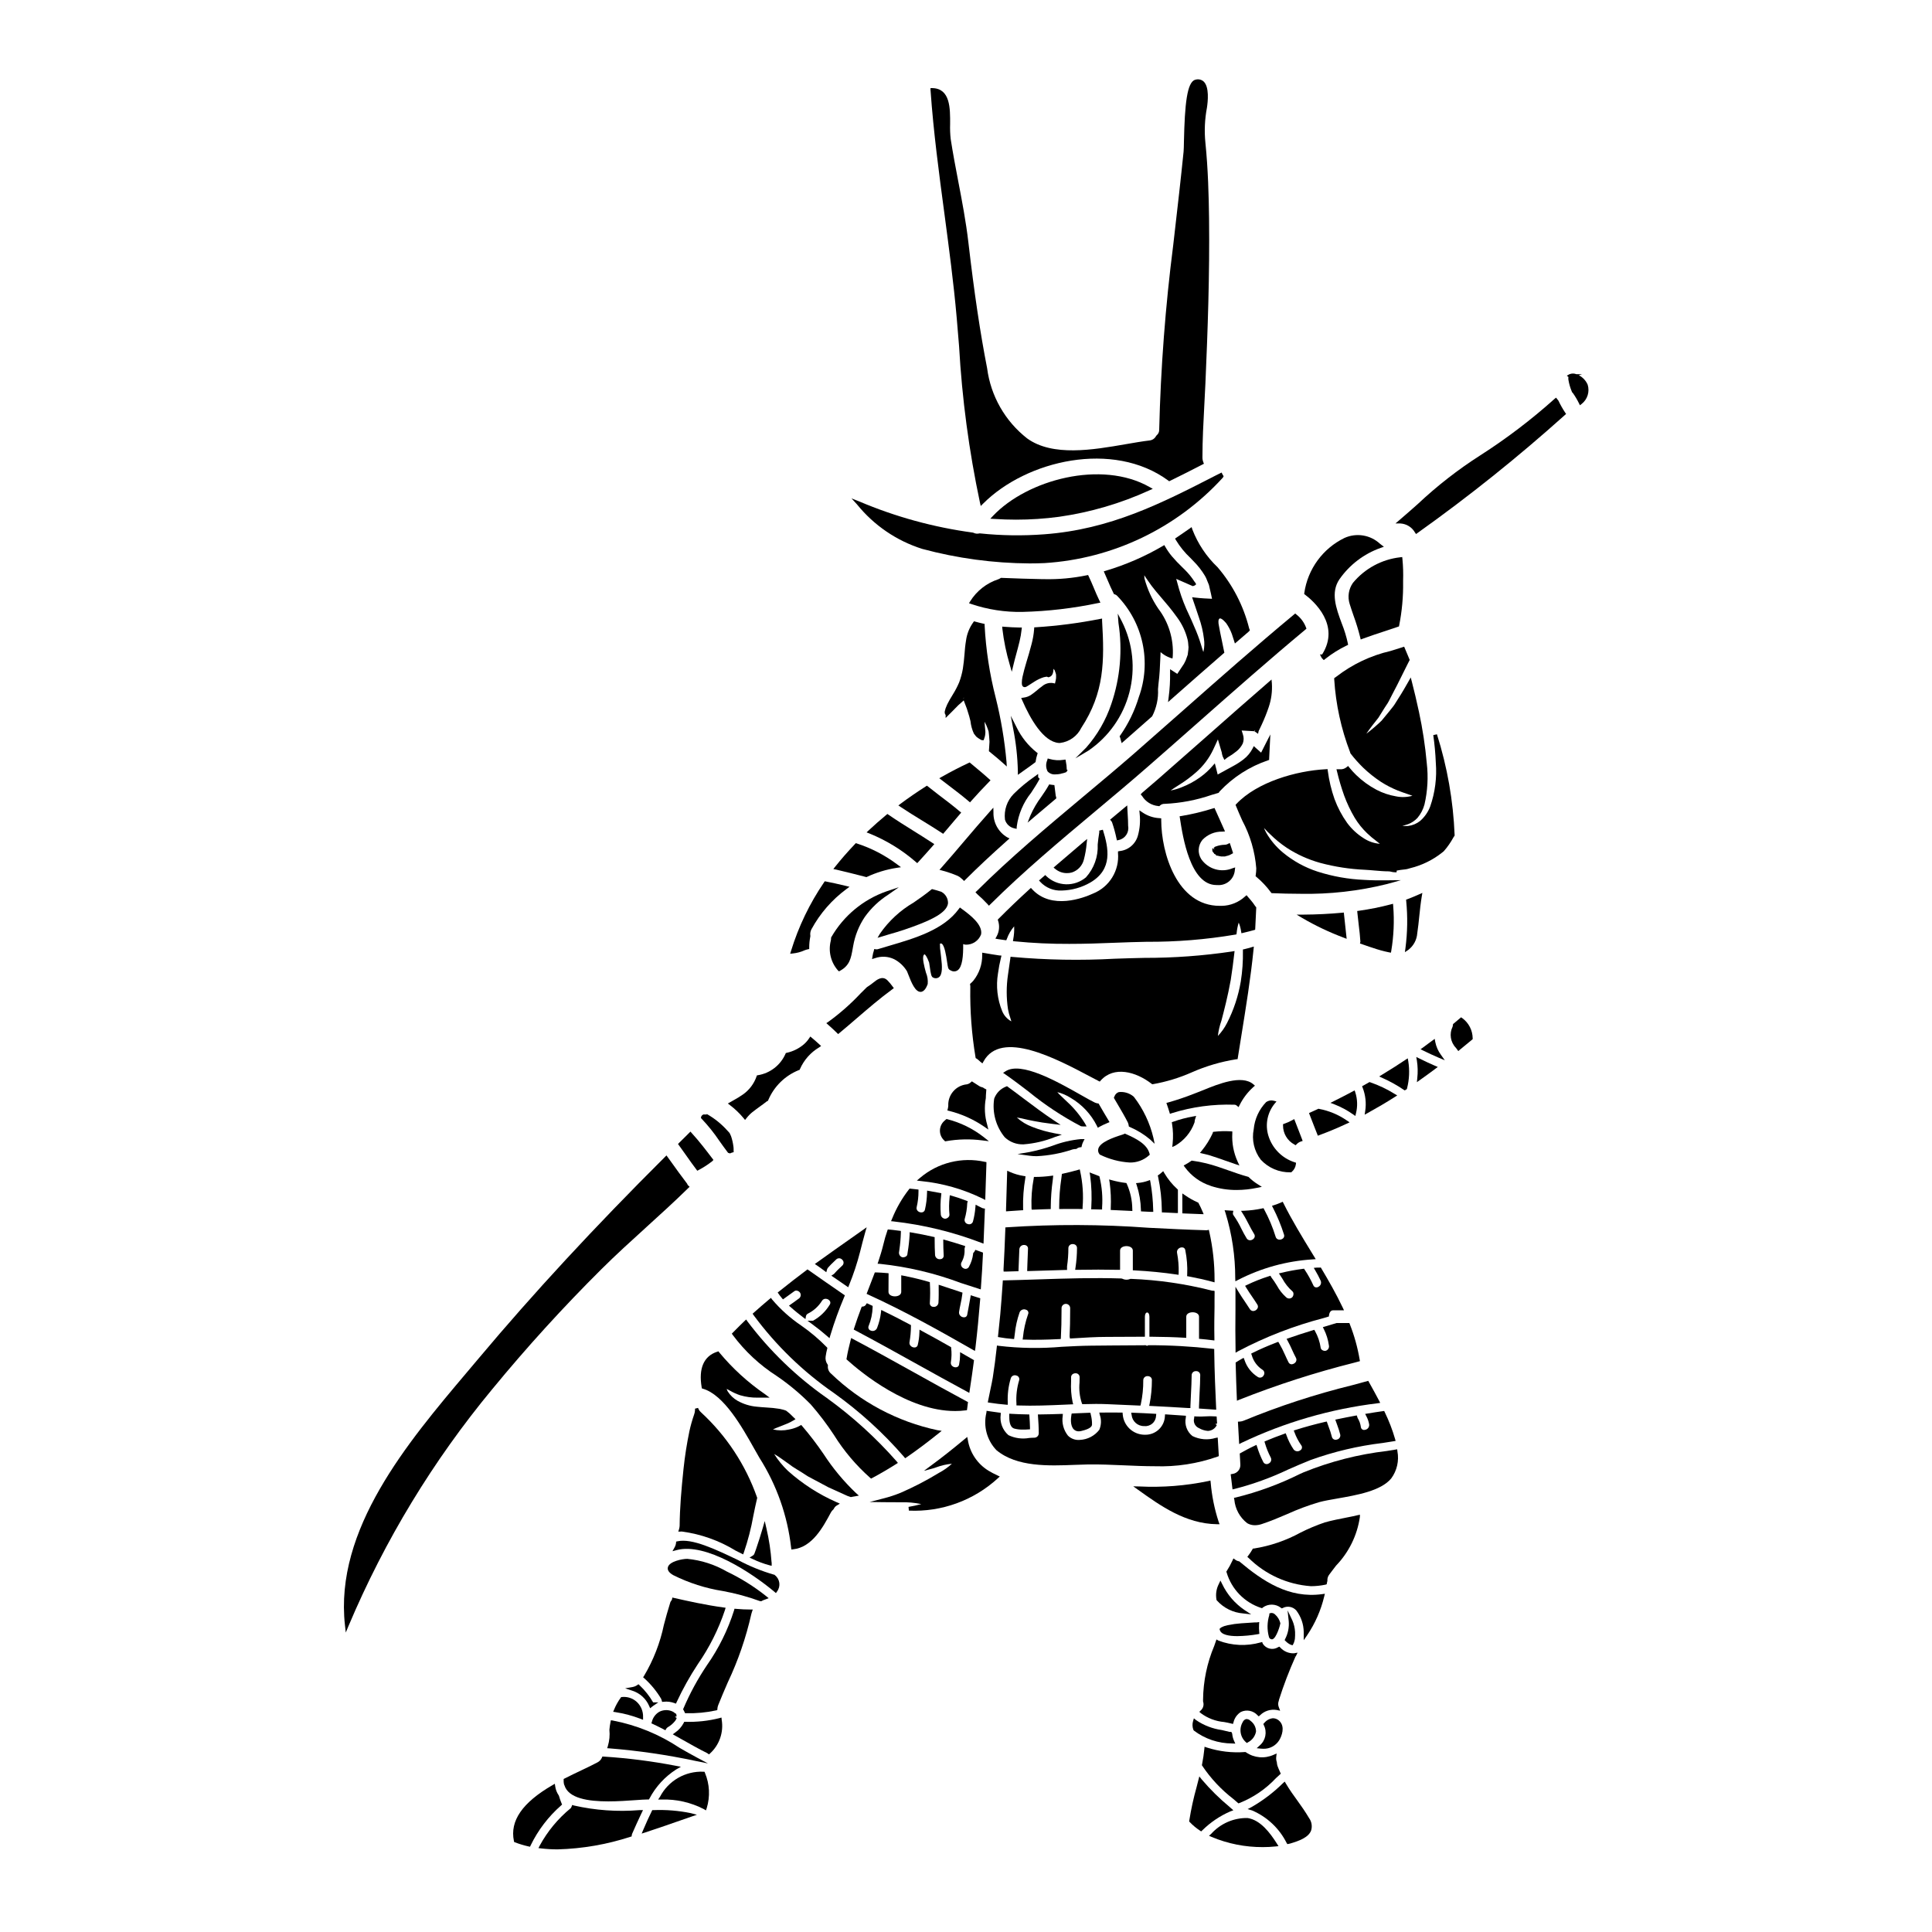 <?xml version="1.0" encoding="UTF-8"?>
<svg width="1200pt" height="1200pt" version="1.1" viewBox="0 0 1200 1200" xmlns="http://www.w3.org/2000/svg">
 <g fill="#000">
  <path d="m670.65 726.33-1.133 0.32c-2.664 0.75-5.832 1.602-9.121 2.289l-0.824 0.18-0.32 2.606v-0.004c-0.914 5.977-1.375 12.012-1.379 18.055v1.152l1.191 0.004c4.527-0.055 8.539 0 12.188 0h1.164v-1.156c0.605-7.488 0.094-15.027-1.52-22.367z"/>
  <path d="m673.66 707.51h-1.941c-0.109-0.027-0.227-0.027-0.336 0-6.008 0.566-11.906 1.945-17.543 4.098-4.684 1.645-9.48 2.957-14.352 3.93l-7.5 1.285 7.566 1.031v-0.004c1.453 0.195 2.918 0.289 4.387 0.281 7.59-0.371 15.098-1.789 22.301-4.207 0.637-0.152 1.289-0.242 1.941-0.273h0.336l0.273-0.195c0.605-0.477 1.336-0.773 2.102-0.855l0.844-0.094 0.18-0.844h-0.004c0.172-0.852 0.465-1.68 0.863-2.453z"/>
  <path d="m685.5 690.84c-0.938-1.641-1.875-3.281-2.859-4.922l-0.281-0.488-0.555-0.086v0.004c-0.617-0.098-1.219-0.273-1.789-0.527-1.875-0.871-4.836-2.559-8.297-4.519-15-8.484-37.574-21.301-47.258-14.852l-1.426 0.938 1.406 0.938c4.949 3.441 9.836 7.172 14.57 10.789l-0.004 0.004c10.059 8.215 20.918 15.391 32.422 21.414 0.332 0.074 0.672 0.109 1.012 0.102h2.457l-0.938-1.742c-3.023-4.965-6.723-9.48-11-13.418l-1.801-1.707c-1.773-1.688-3.602-3.402-4.434-4.434 2.902 0.727 5.672 1.914 8.195 3.516 7.055 4.098 12.754 10.168 16.398 17.469l0.543 1.145 1.098-0.617v-0.004c1.605-0.875 3.262-1.66 4.957-2.352l1.219-0.516-0.656-1.145c-0.992-1.625-1.988-3.289-2.981-4.988z"/>
  <path d="m654.17 730.17-1.48 0.188c-3.152 0.418-6.328 0.637-9.508 0.656h-0.992l-0.148 0.992c-1.125 5.992-1.578 12.09-1.352 18.18l0.086 1.145h1.145c2.09-0.113 4.199-0.168 6.32-0.227l4.406-0.133v-1.152h-0.004c0.043-5.715 0.465-11.422 1.266-17.078z"/>
  <path d="m636.96 730.6-1.133-0.188h-0.004c-2.977-0.453-5.879-1.305-8.633-2.531l-1.602-0.73-0.355 11.84c-0.121 4.039-0.254 8.07-0.367 12.102v1.305l1.305-0.102c2.711-0.207 5.477-0.414 8.184-0.555l1.164-0.066-0.055-1.164-0.004 0.004c-0.156-6.281 0.305-12.559 1.379-18.75z"/>
  <path d="m751.09 765-0.273-1.152-1.145 0.289h0.004c-0.117 0.012-0.23 0.012-0.348 0-11.926-0.328-24.027-0.938-35.738-1.539v0.004c-29.328-2.168-58.777-2.269-88.125-0.312l-1.031 0.086v1.039c-0.348 9.469-0.711 17.691-1.133 25.133l0.074 1.258h1.273c2.269-0.055 4.586-0.102 6.863-0.207h1.07l0.055-1.07c0.086-2.039 0.168-4.074 0.242-6.113 0.074-2.176 0.164-4.363 0.262-6.562l0.004 0.004c0.152-1.566 1.535-2.719 3.102-2.586 0.621 0.016 1.215 0.254 1.672 0.676 0.453 0.473 0.672 1.129 0.59 1.781-0.141 2.812-0.234 5.559-0.328 8.344l-0.188 5.391h1.258l11.184-0.336c3.75-0.113 7.5-0.234 11.195-0.328h1.133v-1.137c-0.023-0.371-0.023-0.746 0-1.117 0.555-3.723 0.828-7.484 0.824-11.25-0.012-0.711 0.277-1.398 0.797-1.887 0.52-0.488 1.219-0.742 1.93-0.691 0.684-0.016 1.352 0.219 1.875 0.656 0.523 0.48 0.801 1.168 0.762 1.875-0.012 4.051-0.324 8.094-0.938 12.094l-0.207 1.367h1.387c8.812-0.18 17.336-0.148 25.312 0h1.199v-11.961c0-3.676 7.914-3.695 7.922 0v12.254l1.105 0.055c9.148 0.488 17.664 1.32 26.016 2.559l1.293 0.188 0.055-1.305 0.004 0.004c0.113-4.129-0.223-8.262-1.004-12.32-0.203-0.984 0.16-2.004 0.938-2.641 0.805-0.695 1.902-0.941 2.926-0.656 0.715 0.281 1.207 0.945 1.266 1.715 1 4.934 1.391 9.969 1.164 15l-0.066 1.031 1.023 0.195c5.324 1.004 10.086 2.07 14.551 3.262l1.492 0.395v-1.547h-0.004c0.027-10.07-1.074-20.109-3.293-29.934z"/>
  <path d="m617.54 682.3-0.074 0.355c-1.238 8.465 1.145 17.059 6.562 23.68 3.137 3.012 7.367 4.617 11.711 4.445 6.723-0.508 13.328-2.059 19.574-4.594l4.219-1.426-4.367-0.824c-4.731-0.859-9.367-2.176-13.84-3.938-3.606-1.305-6.918-3.305-9.75-5.887 1.117 0.121 3 0.543 4.688 0.938 1.688 0.395 3.816 0.863 6.086 1.285 2.934 0.602 6.703 1.18 11.539 1.762l4.914 0.59-4.125-2.727c-6.402-4.238-12.664-8.953-18.75-13.52-3.301-2.484-6.562-4.969-9.938-7.398l-0.523-0.395-0.617 0.262h-0.004c-3.379 1.305-6.039 3.996-7.305 7.391z"/>
  <path d="m716.4 706.74c-2.188-9.211-6.293-17.855-12.047-25.375l-0.32-0.32h0.004c-2.551-2.125-5.863-3.106-9.16-2.719-1.23 0.418-2.199 1.375-2.633 2.598-0.09 0.148-0.164 0.305-0.227 0.469l-0.168 0.508 0.262 0.461c0.836 1.461 1.688 2.906 2.551 4.352 1.988 3.383 4.039 6.883 5.832 10.406v-0.004c0.289 0.625 0.48 1.293 0.562 1.977l0.094 0.609 0.562 0.273c4.609 1.973 8.906 4.617 12.738 7.856l2.727 2.617z"/>
  <path d="m721.68 753.07h1.078l3.805 0.18 3.836 0.188h1.219v-14.523l-0.367-0.348c-3.16-2.879-5.871-6.219-8.043-9.898l-0.73-1.238-1.07 0.938c-0.504 0.469-1.043 0.895-1.613 1.277l-0.684 0.469 0.207 0.797c1.48 6.926 2.262 13.98 2.324 21.062z"/>
  <path d="m677.76 751.13h1.172c0.703 0 1.414 0 2.129 0.055 0.711 0.055 1.527 0 2.277 0.055h1.191v-1.191l-0.004 0.004c0.461-6.352-0.062-12.738-1.547-18.938l-0.16-0.562-0.555-0.207c-1.219-0.461-2.398-0.938-3.57-1.379l-1.922-0.758 0.348 2.043v0.004c0.867 6.543 1.098 13.152 0.695 19.742z"/>
  <path d="m778.45 675.21 1.012-0.891-1.031-0.883c-7.144-6.102-21.965-0.066-30.824 3.555-1.398 0.57-2.664 1.086-3.75 1.48l-2.418 0.938c-5.16 2.035-10.414 3.809-15.75 5.316l-1.227 0.328 0.422 1.199c0.516 1.414 0.938 2.887 1.426 4.406l0.355 1.18 1.164-0.414-0.004 0.004c12.551-3.938 25.676-5.719 38.82-5.269 0.559-0.008 1.102 0.188 1.52 0.555l1.125 0.938 0.664-1.305h0.004c2.106-4.211 4.988-7.988 8.492-11.137z"/>
  <path d="m754.41 802.78v-0.938l-0.938-0.188c-0.215-0.031-0.43-0.031-0.645 0-16.508-4.227-33.418-6.688-50.449-7.332h-0.262l-0.254 0.113c-1.559 0.625-3.309 0.551-4.809-0.207l-0.543-0.148c-17.055-0.543-34.461 0-51.273 0.562-7.106 0.234-14.195 0.469-21.273 0.617h-1.078l-0.141 2.109c-0.43 6.262-0.883 12.742-1.461 19.051-0.367 3.75-0.77 7.547-1.164 11.305l-0.289 2.711 1.07 0.188c2.465 0.441 5.043 0.77 7.867 0.992l1.105 0.086 0.414-3.019h-0.004c0.461-4.625 1.473-9.18 3.012-13.566 0.309-0.75 0.91-1.344 1.66-1.648 0.754-0.301 1.598-0.289 2.344 0.039 0.574 0.156 1.047 0.566 1.289 1.109 0.242 0.543 0.23 1.168-0.035 1.703-1.637 4.668-2.707 9.512-3.195 14.438l-0.18 1.285h1.293c6.055 0.227 12.637 0.133 21.348-0.301l1.051-0.055 0.066-1.051c0.273-4.688 0.414-10.52 0.414-17.934l-0.004-0.004c-0.043-0.738 0.219-1.461 0.727-1.996 0.508-0.539 1.215-0.844 1.953-0.844s1.441 0.305 1.949 0.844c0.508 0.535 0.77 1.258 0.727 1.996 0 6.977-0.113 12.824-0.355 17.391l0.227 1.293 1.305-0.074c7.5-0.469 14.664-0.938 21.562-0.938 7.5 0 15-0.102 22.5-0.102h1.172l-0.004-12.449c0-3.477 2.812-3.477 2.812 0v12.449h1.172c7.949 0.066 14.457 0.254 20.465 0.617l1.246 0.074v-13.125c0-3.684 7.93-3.684 7.93 0l0.004 13.727 1.07 0.094c2.391 0.207 4.734 0.461 7.144 0.77l1.332 0.168v-1.352c-0.055-3.582-0.102-7.164-0.055-10.754 0-2.801 0.043-5.637 0.133-8.512-0.035-3.062 0.02-6.109 0.047-9.195z"/>
  <path d="m689.89 751.54 2.352 0.102c3.254 0.133 6.562 0.273 9.805 0.461l1.293 0.066-0.055-1.293 0.004-0.004c-0.059-5.344-1.219-10.617-3.402-15.496l-0.273-0.57-0.629-0.086c-2.809-0.355-5.586-0.91-8.316-1.66l-1.773-0.477 0.309 1.801h0.004c0.723 5.305 0.957 10.664 0.703 16.012z"/>
  <path d="m764.3 702.68c-3.371-0.191-6.75-0.102-10.105 0.262l-0.73 0.086-0.242 0.695h-0.004c-0.035 0.074-0.055 0.156-0.055 0.242-1.773 3.828-4.016 7.418-6.676 10.688l-1.18 1.434 1.801 0.449c0.477 0.121 0.938 0.227 1.434 0.328 0.73 0.16 1.453 0.32 2.148 0.535 3.555 1.086 7.086 2.336 10.5 3.535 2.016 0.703 4.031 1.414 6.055 2.102l2.578 0.863-1.145-2.465v-0.004c-2.492-5.488-3.617-11.5-3.273-17.52v-1.152z"/>
  <path d="m714.28 732.94-1.266 0.461c-1.918 0.68-3.91 1.125-5.934 1.32l-1.48 0.148 0.488 1.406h-0.004c1.574 4.875 2.434 9.949 2.551 15.066l0.055 1.059 1.051 0.066c1.762 0.094 3.516 0.195 5.316 0.254h1.266l-0.055-1.266c-0.129-5.777-0.703-11.535-1.715-17.223z"/>
  <path d="m682.23 713.34c-0.395 1.215-0.141 2.543 0.668 3.531l0.188 0.254 0.289 0.133c5.715 2.777 11.922 4.41 18.262 4.801 4.414 0.125 8.703-1.445 11.992-4.391l0.535-0.488-0.188-0.684c-1.555-5.879-8.176-9.262-14.82-12.188l-0.449-0.195-0.461 0.18-0.395 0.188c-0.121 0.059-0.242 0.113-0.367 0.156l-0.609 0.195c-6.168 1.934-13.434 4.691-14.645 8.508z"/>
  <path d="m744.47 747.35-0.188-0.355-0.367-0.168v-0.004c-2.684-1.188-5.254-2.629-7.668-4.301l-1.875-1.266v12.383l1.949 0.094c3.168 0.133 6.336 0.281 9.461 0.367l1.828 0.055-0.711-1.688c-0.648-1.621-1.484-3.336-2.43-5.117z"/>
  <path d="m627.8 444.58 1.5 8.008v-0.004c1.742 8.711 2.715 17.559 2.914 26.438v2.25l4.688-3.348c2.082-1.461 4.086-2.887 5.926-4.305l0.375-0.289 0.074-0.469v0.004c0.211-1.449 0.543-2.875 0.996-4.266l0.254-0.797-0.664-0.508h-0.004c-5.215-4.16-9.438-9.426-12.363-15.422z"/>
  <path d="m583.41 483.38 5.859 4.492c4.106 3.121 8.344 6.356 12.336 9.742l0.883 0.75 0.758-0.863c3.461-3.898 7.098-7.82 11.148-11.973l0.844-0.863-0.891-0.824c-2.512-2.297-5.176-4.508-7.742-6.648-1.25-1.043-2.5-2.086-3.75-3.133l-0.582-0.488-0.676 0.32c-5.551 2.598-11.164 5.504-16.66 8.617z"/>
  <path d="m599.06 406.45c-0.254 2.867-0.508 5.832-0.992 8.773-0.492 2.91-1.258 5.766-2.289 8.531-1.074 2.559-2.356 5.031-3.824 7.387l-0.461 0.77c-1.152 1.875-2.231 3.695-3.039 5.363l-0.195 0.422c-0.352 0.734-0.664 1.488-0.938 2.258-0.156 0.418-0.273 0.852-0.348 1.293l-0.195 0.77v0.301c-0.008 0.367 0.047 0.73 0.16 1.078 0.031 0.105 0.086 0.199 0.16 0.281l0.254 0.395v1.875l4.211-4.211 1.613-1.648c0.742-0.758 1.461-1.5 2.062-2.09 1.133-0.938 2.277-2.008 3.336-2.973l0.402 1.051c0.555 1.379 1.059 2.746 1.555 4.07l0.477 1.52c0.695 2.184 1.352 4.246 1.781 6.262v-0.004c0.273 2.648 0.973 5.234 2.074 7.66 0.262 0.32 0.477 0.629 0.797 1.051l0.422 0.535 0.422 0.469c0.105 0.074 0.207 0.156 0.309 0.242 0.25 0.242 0.531 0.449 0.832 0.617l1.434 0.883h0.004c0.297 0.227 0.656 0.355 1.031 0.375h0.844l0.414-1.219h-0.004c0.312-0.781 0.508-1.605 0.582-2.445 0.066-0.48 0.098-0.961 0.102-1.445-0.047-0.629-0.102-1.258-0.148-1.801-0.086-0.938-0.16-1.801-0.234-2.539-0.074-0.742-0.121-1.414-0.168-2.023v-0.004c0.793 1.328 1.438 2.742 1.922 4.211l0.215 0.629c0.148 0.414 0.301 0.852 0.402 1.152 0.113 0.617 0.168 1.32 0.234 2.09l0.133 1.547c0.109 0.875 0.172 1.754 0.188 2.637v0.309c-0.102 1.258-0.195 2.551-0.234 3.75-0.062 0.477-0.098 0.961-0.105 1.441v0.555l1.555 1.273c2.457 2.023 5.008 4.106 7.398 6.281l2.137 1.93-0.18-2.879 0.004 0.004c-1.203-13.434-3.445-26.758-6.711-39.844-3.781-14.703-6.086-29.746-6.891-44.906v-0.938l-0.938-0.195c-1.621-0.355-3.254-0.77-4.867-1.219l-0.777-0.227-0.469 0.648c-2.438 3.379-3.988 7.312-4.519 11.445-0.477 2.746-0.723 5.531-0.938 8.477zm-0.938 27.363 0.422-0.367 0.395-0.074z"/>
  <path d="m634.69 389.77h-1.258c-3.254-0.055-6.477-0.207-9.57-0.461l-1.379-0.113 0.113 1.379v0.004c0.887 7.586 2.43 15.078 4.613 22.395l1.219 4.285 1.051-4.332c0.309-1.258 0.602-2.465 0.938-3.75l0.723-2.652c0.711-2.625 1.445-5.324 2.102-8.055l-0.004 0.004c0.609-2.469 1.047-4.973 1.305-7.5z"/>
  <path d="m659.2 480.48c0.871-0.145 1.73-0.379 2.559-0.691l0.723-0.301v-0.32l0.676-0.629-0.562-0.57h-0.004c-0.031-1.715-0.23-3.422-0.59-5.098l-0.215-1.105-1.117 0.168c-2.93 0.465-5.93 0.289-8.781-0.527l-1.125-0.32-0.32 1.125v0.004c-0.949 2.215-0.871 4.738 0.215 6.891 1.246 1.359 3.059 2.055 4.894 1.875 1.066-0.008 2.133-0.121 3.18-0.328zm2.344-1.875-0.066-0.094z"/>
  <path d="m679.37 365.12c-1.012-2.398-2.023-4.789-3.148-7.144l-0.383-0.824-0.938 0.188c-8.613 1.773-17.395 2.574-26.188 2.383h-1.059c-8.27-0.195-16.809-0.402-25.555-0.797h-0.395l-0.301 0.188c-0.426 0.27-0.879 0.496-1.348 0.676-7.231 2.371-13.398 7.203-17.438 13.648l-0.758 1.227 1.367 0.488c10.262 3.469 21.043 5.129 31.875 4.914 15.758-0.395 31.449-2.231 46.875-5.477l1.508-0.289-0.676-1.379c-1.246-2.551-2.352-5.223-3.441-7.801z"/>
  <path d="m655.59 496.29 0.496-0.422-0.086-0.648c-0.043-0.215-0.102-0.426-0.168-0.637l-0.094-0.289c-0.195-1.875-0.461-3.816-0.711-5.727l-0.133-0.938-0.938-0.094c-0.477-0.047-0.938-0.094-1.426-0.188l-0.836-0.168-0.422 0.742c-1.32 2.352-2.945 4.688-4.5 6.977l0.004-0.008c-2.707 3.633-4.992 7.559-6.809 11.711l-1.707 4.352 3.555-3.027c4.594-3.894 9.207-7.793 13.773-11.637z"/>
  <path d="m631.45 514.82 0.074-1.453c1.008-7.664 4.09-14.906 8.914-20.945 1.668-2.551 3.402-5.184 4.902-7.922l0.422-0.77-0.617-0.617c-0.121-0.125-0.23-0.262-0.328-0.402v-2.008l-2.258 1.66c-4.629 3.195-8.961 6.797-12.949 10.762-4.125 4.219-6.113 10.078-5.41 15.938 0.781 2.762 3.039 4.859 5.852 5.438z"/>
  <path d="m612.32 681.84c0-1.07 0.086-2.137 0.168-3.207l0.141-1.961-0.703-0.355c-0.434-0.203-0.848-0.453-1.23-0.742l-0.508-0.234h0.004c-0.668-0.102-1.305-0.34-1.875-0.703l-3.918-2.512-0.75-0.477-0.664 0.582h-0.004c-0.68 0.652-1.539 1.094-2.465 1.273-6.781 0.652-11.855 6.516-11.523 13.32-0.035 0.594-0.129 1.18-0.27 1.754l-0.289 1.145 1.145 0.281h-0.004c7.793 1.953 15.172 5.281 21.789 9.836l2.523 1.754-0.723-2.992c-1.57-5.356-1.863-11.004-0.855-16.492z"/>
  <path d="m741.99 696.93c0.012-0.664 0.129-1.316 0.348-1.941l0.617-1.875-1.93 0.348c-4.172 0.727-8.273 1.809-12.262 3.234l-0.938 0.328 0.148 0.938c0.668 4.106 0.789 8.281 0.359 12.422l-0.227 2.043 1.875-0.844c5.484-3.203 9.68-8.215 11.867-14.176z"/>
  <path d="m610.06 591.72v1.379c0.098 5.859-1.875 11.562-5.566 16.113-0.473 0.543-0.984 1.051-1.531 1.52l-0.477 0.441 0.102 0.637c0.102 0.492 0.133 1 0.086 1.5-0.23 14.512 0.855 29.016 3.242 43.332l0.086 0.543 0.477 0.289c0.422 0.234 0.812 0.523 1.164 0.855 0.469 0.48 0.977 0.93 1.508 1.34l1.078 0.816 0.648-1.191c10.883-19.914 45.242-1.727 65.766 9.133l5.625 2.953 0.797 0.414 0.609-0.676c8.203-9.148 21.789-5.57 31.621 2.043l0.375 0.289 0.469-0.055c8.27-1.461 16.332-3.91 24.012-7.305 8.812-3.898 18.098-6.637 27.617-8.148l0.938-0.086 0.141-0.938c0.719-4.539 1.445-9.074 2.184-13.613 2.812-17.523 5.785-35.625 7.574-53.645l0.18-1.734-1.668 0.488c-1.359 0.402-2.812 0.805-4.18 1.117l-0.938 0.195v0.938l-0.004 0.004c0.125 6.352-0.32 12.703-1.32 18.977-1.516 8.969-4.391 17.652-8.531 25.75-1.492 2.953-3.414 5.668-5.699 8.055 0.379-3.234 1.121-6.418 2.203-9.488 1.688-6.449 4.004-15.281 5.812-25.426 0.938-5.832 1.594-11.25 2.176-16.273l0.18-1.555-1.547 0.273-0.004-0.004c-18 2.684-36.176 4.012-54.375 3.977-6.18 0.141-12.348 0.281-18.496 0.523-21.195 1.164-42.449 0.793-63.59-1.113l-1.125-0.121-0.562 3.918c-0.348 2.344-0.703 4.781-1.039 7.305l-0.004-0.004c-1.047 7.07-1.047 14.25 0 21.32 0.352 1.949 0.863 3.863 1.531 5.727 0.219 0.617 0.406 1.242 0.562 1.875-2.582-1.402-4.598-3.652-5.703-6.375-3.004-7.387-3.906-15.465-2.606-23.332 0.438-3.328 1.062-6.629 1.875-9.883l0.309-1.246-1.414-0.113c-3.074-0.469-6.133-0.938-9.207-1.492z"/>
  <path d="m627.02 520.8-1.527-0.789c-2.656-1.582-4.836-3.844-6.32-6.555-1.484-2.711-2.215-5.769-2.117-8.855l-0.066-2.953-1.977 2.195c-5.559 6.207-11.023 12.637-16.312 18.852-4.527 5.336-9.207 10.836-13.922 16.164l-1.258 1.414 1.875 0.496c3.191 0.863 6.324 1.941 9.375 3.223 0.844 0.387 1.613 0.918 2.277 1.566 0.34 0.234 0.656 0.504 0.938 0.809l0.824 0.836 0.836-0.824c7.5-7.5 15.824-15.301 26.082-24.441z"/>
  <path d="m597.72 564.77-1.508-1.117-0.703 0.938c-9.375 12.91-27.289 18.18-43.125 22.828-2.352 0.695-4.688 1.359-6.898 2.062h-0.004c-0.449 0.176-0.938 0.227-1.414 0.152l-1.07-0.168-0.254 1.051-0.074 0.309v-0.004c-0.039 0.215-0.098 0.422-0.18 0.621l-0.188 0.508c0 0.336-0.113 0.648-0.18 0.938l0.004-0.004c-0.074 0.312-0.129 0.625-0.168 0.938l-0.32 1.875 1.82-0.555v0.004c3.898-1.395 8.191-1.168 11.922 0.629 3.293 1.723 6.051 4.316 7.969 7.5 0.148 0.32 0.383 0.938 0.676 1.695 2.137 5.625 4.5 11.102 7.754 11.102 2.644 0 3.992-3.684 4.434-4.894 0.223-2.426-0.16-4.863-1.105-7.106-0.984-3.629-2.477-9.113-1.367-10.875 0.129-0.203 0.312-0.367 0.531-0.469 0.301 0.113 1.461 1.312 2.812 5.117 0.074 0.262 0.242 1.445 0.375 2.398 0.684 4.961 1.039 6.469 2.082 6.93 1.125 0.645 2.519 0.59 3.59-0.141 2.371-1.754 2.102-6.863 1.445-12.121 0-0.402-0.086-0.723-0.102-0.938l-0.227-1.941c-0.316-1.926-0.465-3.879-0.449-5.832 0.637-0.336 0.938-0.18 1.031-0.102 1.875 0.938 2.879 7.648 3.402 11.25 0.523 3.602 0.664 4.426 1.641 5.062 0.328 0.188 0.648 0.367 0.938 0.516 1.227 0.648 2.707 0.582 3.871-0.168 3.113-2.082 3.648-9.113 3.562-16.367v-0.004c0.504 0.207 1.035 0.336 1.574 0.375 4.234 0.125 8.078-2.457 9.562-6.422 1.098-6.16-7.207-12.281-11.66-15.57z"/>
  <path d="m739.39 874.55v-1.199c0.086-2.559 0.215-5.117 0.348-7.68 0.195-3.75 0.383-7.648 0.422-11.504 0-0.703 0.289-1.379 0.805-1.859 0.52-0.48 1.211-0.723 1.914-0.672 0.691-0.051 1.371 0.191 1.867 0.672 0.5 0.48 0.77 1.152 0.738 1.844 0 3.637-0.215 7.32-0.402 10.895-0.141 2.898-0.289 5.805-0.367 8.699v1.117l1.117 0.074c1.473 0.121 2.961 0.215 4.461 0.309l5.129 0.355-0.066-1.32c-0.469-9.676-1.012-22.426-1.18-35.371v-1.031l-1.012-0.121v-0.004c-13.152-1.488-26.383-2.227-39.621-2.211h-0.348l-0.281 0.188h0.004c-0.281 0.203-0.66 0.203-0.938 0l-0.281-0.168h-0.32c-6.871 0-13.648 0.047-20.465 0.133-4.387 0-8.758 0.102-13.125 0.121-5.981 0.055-12.188 0.375-18.195 0.695l-0.004-0.004c-13.035 1.148-26.152 0.953-39.148-0.582l-1.219-0.188-0.133 1.227c-0.664 6.195-1.492 12.488-2.457 18.664-0.348 2.09-0.863 4.574-1.445 7.273-0.469 2.203-0.938 4.555-1.426 6.965l-0.227 1.191 1.191 0.188c3.57 0.562 6.805 0.938 9.898 1.191l1.312 0.113v-1.32h0.008c-0.25-5.121 0.383-10.25 1.875-15.156 0.211-0.707 0.707-1.293 1.371-1.617 0.66-0.324 1.43-0.355 2.117-0.09 0.648 0.145 1.207 0.562 1.527 1.148 0.32 0.586 0.375 1.281 0.148 1.906-1.398 4.672-1.957 9.555-1.648 14.418v1.078l1.078 0.047c9.516 0.328 19.191-0.074 28.539-0.488l5.625-0.254-0.367-1.387v0.004c-0.859-4.199-1.172-8.492-0.938-12.77v-2.59c-0.02-0.719 0.285-1.406 0.832-1.875 0.535-0.418 1.195-0.645 1.875-0.637 0.691-0.055 1.375 0.191 1.871 0.676 0.496 0.48 0.762 1.156 0.727 1.848 0 1.07 0 2.156-0.066 3.242-0.41 4.266 0.062 8.57 1.391 12.648l0.301 0.758h0.824c5.371-0.168 10.133-0.188 14.551 0 6.562 0.254 13.125 0.562 19.855 0.871h0.938l0.227-0.938h-0.004c1.047-4.848 1.555-9.801 1.512-14.766-0.012-0.711 0.277-1.395 0.797-1.887 0.52-0.488 1.219-0.738 1.93-0.691 0.684-0.016 1.352 0.219 1.875 0.656 0.523 0.48 0.801 1.168 0.758 1.875 0.012 4.906-0.461 9.801-1.406 14.617l-0.281 1.332 1.367 0.066c7.602 0.355 15.207 0.816 22.93 1.285z"/>
  <path d="m676.36 877.5c-3.055 0.094-6.055 0.234-9.055 0.375l-1.68 0.102-0.168 0.938c-0.262 1.52-0.938 6.637 1.602 9 0.812 0.738 1.875 1.137 2.973 1.109 0.566-0.004 1.133-0.082 1.68-0.234 5.812-1.379 6.562-2.981 6.562-4.07 0.027-1.965-0.211-3.93-0.703-5.832l-0.289-1.367z"/>
  <path d="m780.71 1007.7c-0.121 0.008-0.242 0.008-0.363 0h-0.805c-1.434 0.102-2.812 0.195-4.305 0.281-1.492 0.086-2.879 0.18-4.34 0.289-2.773 0.195-5.531 0.582-8.25 1.152l-0.777 0.195-0.004 0.004c-1.086 0.203-2.133 0.574-3.109 1.094l-0.262 0.16h-0.004c-0.195 0.117-0.383 0.258-0.551 0.414l-0.461 0.488 0.18 0.637c0.824 2.992 5.758 3.816 10.895 3.816 4.242-0.062 8.473-0.461 12.656-1.191l1.023-0.215-0.102-1.031h-0.004c-0.16-1.629-0.191-3.266-0.094-4.894l0.094-1.414z"/>
  <path d="m784.32 1020.9-0.367-1.023-1.039 0.281c-8.605 2.43-17.762 2.023-26.117-1.16l-1.227-0.703-1.414 4.078h-0.004c-4.434 10.535-6.781 21.832-6.91 33.262 0.012 0.141 0.012 0.281 0 0.422v0.602l0.055 0.348 0.004-0.004c0.609 1.934 0.027 4.047-1.492 5.391l-0.883 0.852 0.938 0.844 0.004 0.004c4.211 3.129 9.207 5.027 14.438 5.484 1.547 0.281 3.055 0.562 4.453 0.938l1.07 0.262 0.328-1.051h-0.004c0.637-2.652 2.285-4.957 4.594-6.41 3.516-1.656 7.699-0.82 10.312 2.051l0.777 0.711 0.797-0.703v0.004c2.731-2.699 6.59-3.914 10.371-3.273l2.109 0.449-0.758-2.016h-0.004c-0.578-1.316-0.605-2.812-0.074-4.152l0.141-0.676c2.867-9.02 6.246-17.871 10.117-26.512l-0.496-0.215v-0.074l0.582 0.188h-0.004c0.117-0.172 0.223-0.348 0.32-0.527l1.012-2.082-2.277 0.414c-3.223 0.113-6.332-1.207-8.484-3.609l-0.602-0.543-0.723 0.355h0.004c-1.559 0.98-3.441 1.301-5.231 0.887-1.793-0.414-3.348-1.527-4.316-3.09z"/>
  <path d="m674.64 464.37-6.731 6.676 8.148-4.836h-0.004c12.566-8.578 21.602-21.414 25.43-36.137 3.832-14.723 2.195-30.336-4.598-43.945l-2.633-4.996 0.441 5.785-0.004-0.004c2.621 16.914 1.094 34.211-4.453 50.402-3.348 9.965-8.652 19.164-15.598 27.055z"/>
  <path d="m684.52 384.2-1.305 0.234c-13.129 2.594-26.418 4.32-39.777 5.168l-1.059 0.055-0.055 1.059c-0.25 3.238-0.805 6.441-1.66 9.574-1.051 4.106-2.164 7.773-3.121 10.902-1.004 3.414-1.875 6.469-2.438 9.188-0.281 1.23-0.426 2.488-0.434 3.75-0.008 0.516 0.059 1.031 0.199 1.527 0.164 0.473 0.523 0.848 0.984 1.043 0.582 0.172 1.211 0.094 1.734-0.219 0.711-0.383 1.707-1.031 2.758-1.727 0.777-0.508 1.586-1.039 2.324-1.492l-0.004 0.004c1.73-1.094 3.586-1.965 5.531-2.598 0.301-0.086 0.582-0.133 0.863-0.188l0.496-0.094c0.227 0 0.414-0.074 0.562-0.086l0.18 0.047v0.004c0.148 0.039 0.289 0.09 0.43 0.148l0.383 0.188 0.402-0.102c2.43-0.59 2.68-3.121 2.812-4.688v-0.508h0.004c0.262 0.262 0.496 0.547 0.703 0.855 0.23 0.543 0.43 1.102 0.602 1.668 0.254 0.59 0.363 1.234 0.316 1.875v0.367-0.004c0.047 0.766-0.027 1.535-0.215 2.281l-0.066 0.336c-0.09 0.602-0.227 1.199-0.402 1.781-2.832-0.887-5.922-0.203-8.109 1.801-0.43 0.336-0.938 0.703-1.547 1.145-0.449 0.355-0.871 0.711-1.312 1.098v-0.004c-1.309 1.137-2.684 2.191-4.117 3.172-1.328 0.824-2.824 1.348-4.375 1.535l-1.527 0.215 0.617 1.414c5.07 11.652 13.125 25.715 22.648 26.531h0.891v0.004c5.699-0.684 10.664-4.215 13.172-9.375 14.371-21.93 14.418-41.445 12.91-66.617z"/>
  <path d="m639.3 878.52h-1.078c-3.898-0.066-7.117-0.18-10.105-0.367l-1.246-0.074v1.246c0 2.484 0 7.117 3.207 8.016h-0.004c1.723 0.441 3.492 0.645 5.269 0.609 1.078 0 2.176 0 3.273-0.113l1.133-0.055v-1.133c-0.055-2.336-0.195-4.688-0.355-7.031z"/>
  <path d="m755.83 882.42-0.148-2.606-1.012-0.074h-0.004c-2.008-0.141-4.019-0.141-6.027 0-1.891 0.137-3.789 0.152-5.68 0.047l-1.152-0.086-0.102 1.152h-0.004c-0.652 2.32 0.387 4.781 2.504 5.934l0.516 0.254c1.68 0.98 3.562 1.57 5.504 1.727 2.402-0.062 4.559-1.488 5.559-3.676l-0.938-0.562 1.117-0.336c-0.059-0.219-0.086-0.949-0.133-1.773z"/>
  <path d="m797.91 1018.7 0.59 0.602 0.004-0.004c0.438 0.461 0.918 0.883 1.434 1.258 0.602 0.449 1.262 0.82 1.957 1.098l1.012 0.227 0.77-1.586c0.258-0.758 0.457-1.531 0.602-2.316v-0.055c0.133-1.434 0.168-2.875 0.113-4.312-0.137-2.484-0.719-4.926-1.715-7.203l-2.945-6.18 0.73 6.805v0.004c0.301 3.773-0.461 7.555-2.203 10.914z"/>
  <path d="m618.25 583 1.613 0.301c1.426 0.254 2.887 0.461 4.293 0.617l0.871 0.102 0.336-0.816v0.004c1.027-2.871 2.566-5.527 4.539-7.848 0.133 2.68-0.059 5.367-0.562 8.004l-0.168 1.199 1.211 0.121-0.004 0.004c11.219 1.102 22.48 1.629 33.75 1.574 9.637 0 19.117-0.309 28.266-0.695 6.562-0.301 13.293-0.449 19.801-0.602v0.004c18.418 0.102 36.809-1.387 54.965-4.453l0.824-0.16 0.113-0.836c0.211-2.191 0.641-4.359 1.285-6.469 0.73 1.727 1.23 3.539 1.48 5.391l0.215 1.219 1.211-0.281c2.164-0.523 4.34-1.039 6.516-1.66l0.797-0.234 0.055-0.816c0.25-4.219 0.453-8.441 0.609-12.664v-0.516l-0.367-0.355h0.004c-0.152-0.164-0.285-0.344-0.402-0.535-0.309-0.422-0.59-0.836-0.891-1.273l-0.414-0.602-0.234-0.262c-0.078-0.117-0.16-0.23-0.254-0.336-0.711-0.891-1.398-1.742-2.184-2.586l-1.266-1.52-0.938 0.805c-3.949 3.644-9.102 5.715-14.473 5.812h-1.285c-26.445 0-36.301-32.691-36.301-53.297v-1.059l-1.051-0.102v-0.004c-3.754-0.18-7.387-1.391-10.5-3.496l-2.035-1.367 0.215 2.438h0.004c0.453 4.418 0.082 8.887-1.098 13.172-1.414 5.285-5.949 9.145-11.391 9.703l-0.992 0.18v1.004l-0.004-0.004c0.469 5.305-0.785 10.617-3.574 15.156-2.785 4.535-6.961 8.055-11.902 10.035-5.832 2.68-25.762 10.379-37.82-2.652l-0.789-0.863-0.863 0.789c-7.039 6.441-13.34 12.461-19.246 18.422l-0.488 0.496 0.195 0.656h0.004c1.074 3.223 0.754 6.746-0.879 9.723z"/>
  <path d="m789.93 1018.2c0.102 0.008 0.203 0.008 0.309 0 2.57-0.508 5.035-9.254 5.035-9.957-0.527-2.152-1.711-4.094-3.387-5.547-0.672-0.629-1.578-0.938-2.492-0.844l-0.992 0.32-0.004 0.906c-1.395 4.457-1.469 9.227-0.215 13.727 0.211 0.797 0.918 1.363 1.746 1.395z"/>
  <path d="m766.07 1117.4 3.121 2.699 0.629-0.195v-0.004c8.609-3.414 16.355-8.695 22.688-15.457l3-2.758-0.617-1.426c-0.523-1.152-1.051-2.344-1.453-3.516h-0.004c-0.203-0.691-0.324-1.406-0.363-2.125l-0.074-0.309-0.004-0.004c-0.34-1.016-0.438-2.098-0.289-3.156l0.242-2.043-1.875 0.836v-0.004c-5.559 2.531-12.039 1.973-17.078-1.48l-0.348-0.234h-0.414c-7.996 0.602-16.031-0.355-23.66-2.812l-1.398-0.488-0.141 1.48c-0.281 2.914-0.75 6.039-1.426 9.543l-0.086 0.43 0.227 0.383v0.004c5.277 7.883 11.801 14.855 19.324 20.637z"/>
  <path d="m767.27 1083-0.789-1.754c-0.633-1.406-1.02-2.914-1.145-4.453l-0.516-1.078h-1.07c-1.633-0.422-3.273-0.789-4.914-1.164l0.004 0.004c-5.715-0.801-11.168-2.91-15.938-6.16l-1.359-1.117-0.496 1.695v0.004c-0.535 1.785-0.473 3.699 0.18 5.445l0.32 0.469h-0.004c6.859 5.188 15.223 7.996 23.824 8.008z"/>
  <path d="m794.83 1069.1c-1.055-1.152-2.535-1.832-4.098-1.875h-0.086c-2.152 0.219-4.121 1.309-5.453 3.012l-0.516 0.543 0.281 0.684c2.191 4.273 1.168 9.492-2.477 12.621l-1.93 1.754 2.598 0.273-0.004-0.004c0.508 0.055 1.012 0.082 1.52 0.086 3.949 0.113 7.668-1.852 9.797-5.176 1.746-2.793 3.769-8.402 0.367-11.918z"/>
  <path d="m803.87 695.09-1.191 0.648h0.004c-1.609 0.879-3.289 1.629-5.016 2.238l-0.75 0.262v0.801c-0.031 4.941 2.68 9.5 7.039 11.828l0.777 0.461 0.637-0.637c0.715-0.75 1.594-1.32 2.57-1.66l1.164-0.375-0.422-1.152c-0.711-1.875-1.461-3.824-2.211-5.727s-1.426-3.59-2.102-5.41z"/>
  <path d="m774.47 1082.6 0.664-0.422c2.625-1.332 4.477-3.816 5.008-6.711-0.012-2.598-1.258-5.035-3.356-6.562-0.711-0.801-1.746-1.23-2.812-1.164-0.949 0.273-1.719 0.965-2.09 1.875-2.438 4.094-1.609 9.344 1.969 12.488z"/>
  <path d="m759.12 983.87-1.086-2.156-1.031 2.176c-1.523 2.969-2.023 6.356-1.426 9.637l0.055 0.309 0.195 0.234 0.004 0.004c4.207 4.703 10.074 7.594 16.367 8.062l4.941 0.582-4.164-2.719v-0.004c-5.965-4.051-10.746-9.617-13.855-16.125z"/>
  <path d="m778.5 814.3h-0.094c-0.898-0.004-1.723-0.492-2.156-1.277-0.992-1.574-2.043-3.121-3.094-4.688-1.238-1.809-2.477-3.637-3.609-5.512l-2.176-3.602v4.211 4.969 4.828c-0.113 9.055-0.094 17.223 0.055 24.984v1.988l1.727-1.004c16.793-8.855 34.551-15.738 52.922-20.512l3.309-0.992 0.094-0.77c0.066-0.516 0.469-3.074 2.531-3.074h6.777l-0.789-1.68c-4.106-8.652-9.008-17.129-13.246-24.273l-0.375-0.629-0.73 0.066h-1.762l-1.875 0.168 0.938 1.602v0.004c1.219 2.043 2.332 4.148 3.328 6.309 0.328 0.73 0.344 1.566 0.043 2.309-0.297 0.742-0.883 1.336-1.625 1.637-0.52 0.305-1.141 0.363-1.707 0.168-0.566-0.199-1.02-0.633-1.238-1.188-1.531-3.379-3.336-6.625-5.391-9.715l-0.402-0.609-0.723 0.094c-4.461 0.574-8.891 1.387-13.266 2.438l-1.613 0.383 0.938 1.387c0.414 0.637 0.805 1.273 1.211 1.875v0.004c1.598 2.965 3.707 5.621 6.227 7.856 0.43 0.375 0.676 0.922 0.672 1.492 0.051 0.812-0.23 1.613-0.777 2.223-0.527 0.5-1.23 0.77-1.957 0.75-0.727-0.02-1.414-0.328-1.914-0.855-2.273-2.039-4.18-4.461-5.625-7.152-1.086-1.816-2.273-3.57-3.562-5.25l-0.449-0.883-0.938 0.301c-4.684 1.465-9.254 3.273-13.668 5.41l-1.152 0.555 0.664 1.105c1.18 1.961 2.457 3.844 3.75 5.719 1.07 1.574 2.137 3.148 3.141 4.762 0.504 0.691 0.574 1.613 0.176 2.371-0.5 0.984-1.484 1.629-2.586 1.699z"/>
  <path d="m792.85 684.13-1.734-0.449v-0.004c-1.609-0.426-3.324-0.117-4.688 0.844-4.422 4.582-7.144 10.535-7.723 16.875-1.336 6.625 0.254 13.504 4.359 18.875 4.738 5.168 11.477 8.039 18.488 7.875h0.477l0.355-0.328c1.391-1.199 2.285-2.871 2.512-4.688l0.102-0.938-0.938-0.301h0.004c-7.793-2.512-13.863-8.672-16.258-16.5-2.086-6.852-0.637-14.293 3.871-19.855z"/>
  <path d="m838.41 822.52-0.289-0.75h-8.016c-2.363 0.723-4.688 1.445-7.133 2.156l-1.332 0.402 0.629 1.258c1.578 3.125 2.629 6.488 3.109 9.957 0.379 1.441-0.414 2.93-1.816 3.422-0.793 0.191-1.633 0.039-2.309-0.422-0.488-0.297-0.828-0.789-0.938-1.352-0.531-3.648-1.723-7.172-3.516-10.395l-0.469-0.824-0.891 0.273c-5.867 1.789-10.633 3.348-15 4.894l-1.312 0.461 0.676 1.219c1.039 1.875 1.961 3.844 2.812 5.766 0.73 1.594 1.461 3.188 2.269 4.688v-0.004c0.488 0.824 0.465 1.855-0.055 2.66-0.609 0.875-1.59 1.418-2.656 1.465-0.82-0.043-1.547-0.551-1.875-1.305-0.75-1.461-1.426-2.953-2.102-4.445h0.004c-1.094-2.539-2.348-5.004-3.75-7.387l-0.516-0.836-0.938 0.355c-5.793 2.242-10.547 4.312-14.945 6.508l-0.938 0.477 0.367 0.984v0.004c1.031 3.684 3.363 6.871 6.562 8.973 0.602 0.336 1.039 0.91 1.199 1.582s0.031 1.379-0.355 1.949c-0.312 0.637-0.879 1.113-1.559 1.312-0.684 0.203-1.418 0.105-2.023-0.262-3.973-2.461-6.941-6.258-8.371-10.707l-0.508-1.238-1.164 0.656c-1.098 0.629-2.203 1.258-3.242 1.941l-0.555 0.355 0.066 2.09c0.188 6.656 0.383 13.273 0.676 19.941l0.074 1.68 1.555-0.656h0.004c23.258-9.215 47.098-16.895 71.363-22.988l3.469-0.938-0.168-1.039h-0.004c-1.27-7.484-3.312-14.816-6.094-21.883z"/>
  <path d="m772.43 882.43c-0.754 0.305-1.551 0.484-2.363 0.535l-1.172 0.066 0.777 13.914 1.613-0.836c26.617-12.684 55.109-20.961 84.375-24.516l1.613-0.242-0.75-1.461c-1.875-3.535-3.871-7.266-6.234-11.43l-0.441-0.797-9.656 2.633c-23.109 5.664-45.762 13.062-67.762 22.133z"/>
  <path d="m835.68 576.17c-0.32-2.727-0.629-5.465-0.883-8.195l-0.102-1.172-1.172 0.113c-7.781 0.723-15.844 1.125-23.973 1.172h-4.199l3.602 2.148h-0.004c8.203 4.785 16.801 8.863 25.699 12.188l1.789 0.695-0.207-1.875c-0.168-1.719-0.363-3.394-0.551-5.074z"/>
  <path d="m819.62 705c5.832-2.164 11.316-4.473 16.762-7.012l1.875-0.871-1.715-1.164c-5.188-3.598-11.078-6.055-17.285-7.211l-0.367-0.074-0.348 0.168c-1.059 0.516-2.137 0.992-3.207 1.473l-2.277 1.023 0.383 1.023c0.863 2.352 1.801 4.688 2.727 7.031 0.656 1.648 1.305 3.289 1.949 4.941l0.414 1.078z"/>
  <path d="m841.4 677.27-1.621 0.852c-3.656 1.93-7.32 3.863-11.035 5.691l-2.391 1.191 2.492 0.938c4.094 1.594 7.981 3.684 11.57 6.223l1.414 0.992 0.395-1.688v0.004c1.062-4.25 0.926-8.715-0.395-12.891z"/>
  <path d="m693.47 520.82 0.281 1.18 1.172-0.262c3.934-0.859 6.484-4.672 5.785-8.637 0-2.41-0.133-4.82-0.273-7.152-0.074-1.117-0.141-2.223-0.188-3.328l-0.102-2.371-1.875 1.527c-1.359 1.152-2.727 2.289-4.086 3.43l-4.688 3.91 0.789 0.938h-0.004c0.223 0.262 0.391 0.566 0.496 0.891 1.105 3.231 2.004 6.531 2.691 9.875z"/>
  <path d="m860.18 439.36 0.664-1.004c0.602-0.883 1.211-1.789 1.754-2.812 0.711-1.34 1.445-2.812 2.148-4.199 1.969-3.648 3.984-7.707 6.113-12.008 1.219-2.465 2.477-5.016 3.805-7.633l0.938-1.809-0.215-0.496c-0.461-1.133-0.938-2.258-1.406-3.375-0.469-1.117-0.938-2.223-1.414-3.356l-0.414-1.012-1.031 0.348c-2.477 0.816-4.969 1.586-7.5 2.352v-0.004c-12.188 2.816-23.621 8.23-33.516 15.875-0.273 0.227-0.543 0.402-0.836 0.602l-0.562 0.367v0.676-0.004c0.961 15.547 4.293 30.859 9.883 45.402 0.043 0.195 0.102 0.391 0.176 0.582l0.148 0.254 0.004-0.004c2.394 3.098 5.004 6.019 7.809 8.75 3.422 3.269 7.137 6.227 11.09 8.828 3.242 2.07 6.672 3.836 10.238 5.281 2.082 0.836 3.965 1.473 5.539 2.008 1.406 0.477 2.961 1.004 3.695 1.293v-0.004c-3.336 0.941-6.848 1.062-10.238 0.359-4.195-0.715-8.254-2.078-12.027-4.043-4.641-2.449-8.906-5.547-12.676-9.195-1.516-1.477-2.945-3.043-4.273-4.688l-0.742-0.938-0.938 0.758c-1.184 0.98-2.711 1.441-4.238 1.277h-2.055l0.355 1.453h0.004c1.195 5.027 2.664 9.988 4.406 14.859 1.758 4.801 3.957 9.434 6.562 13.836 2.121 3.496 4.691 6.699 7.641 9.535 1.844 1.777 3.801 3.43 5.859 4.949 0.758 0.57 1.574 1.199 2.109 1.668h-0.188c-3.606-0.328-7.07-1.562-10.07-3.59-3.894-2.481-7.301-5.66-10.051-9.375-3.266-4.574-5.902-9.566-7.844-14.84-1.992-5.664-3.387-11.523-4.164-17.477l-0.133-1.078-1.086 0.055c-18.402 0.938-42.723 7.969-55.566 21.562l-0.516 0.543 0.273 0.695c1.199 3.019 2.586 6.113 3.918 9.113 4.906 9.172 7.859 19.258 8.68 29.625-0.012 1.422-0.125 2.844-0.344 4.246l-0.094 0.648 0.508 0.422h-0.004c3.379 2.836 6.406 6.059 9.02 9.609l0.355 0.469 0.648 0.055c5.203 0.215 11.09 0.383 17.398 0.383v0.004c18.102 0.34 36.168-1.703 53.738-6.074l8.633-2.398-8.953 0.102c-5.117 0.055-9.449 0-13.734-0.262v-0.004c-9.906-0.41-19.711-2.148-29.156-5.172-7.805-2.547-15.062-6.531-21.391-11.758-4.203-3.481-7.75-7.684-10.473-12.414-0.648-1.238-1.078-2.176-1.367-2.867 0.562 0.523 1.312 1.285 2.289 2.371 0.488 0.441 0.992 0.938 1.527 1.445h-0.004c3.156 3.137 6.609 5.965 10.312 8.438 6.394 4.168 13.391 7.332 20.746 9.375 9.109 2.445 18.461 3.887 27.883 4.301 2.008 0.102 3.984 0.281 5.953 0.449 2.926 0.262 5.934 0.523 8.852 0.523v0.004c0.508 0.027 1.008 0.113 1.5 0.254 0.73 0.195 1.48 0.301 2.238 0.309h1.059l0.102-1.051 2.324-0.395c1.012-0.133 1.996-0.262 2.981-0.355h0.004c0.715-0.074 1.422-0.227 2.102-0.457 0.32-0.113 0.648-0.207 0.984-0.281 7.273-1.77 14.074-5.106 19.922-9.781l0.938-0.77v0.004c2.285-2.609 4.277-5.465 5.934-8.516 0.113-0.188 0.215-0.348 0.328-0.508l0.441-0.648v-0.367 0.008c-0.855-21.258-4.551-42.305-10.988-62.578l-2.277 0.508v-0.004c0.816 5.695 1.348 11.426 1.582 17.176 0.734 9.207-0.457 18.465-3.496 27.188-1.316 3.449-3.461 6.519-6.242 8.945-2.144 1.707-4.715 2.785-7.434 3.121-1.211 0.098-2.426 0.074-3.629-0.066 0.938-0.215 2.102-0.535 3.535-1.012 2.231-0.832 4.238-2.172 5.867-3.91 2.043-2.434 3.531-5.285 4.359-8.352 1.945-8.398 2.426-17.062 1.426-25.625-0.961-10.711-2.582-21.359-4.848-31.875-1.52-7.059-2.961-13.125-4.379-18.582l-0.73-2.812-1.426 2.523c-1.82 3.215-3.965 6.965-6.195 10.387-0.852 1.426-1.727 2.812-2.578 4.106-0.488 0.723-1.039 1.398-1.586 2.07-0.422 0.516-0.836 1.031-1.172 1.48l-1.996 2.445c-1.145 1.387-2.211 2.699-3.141 3.805v0.008c-2.996 2.902-6.168 5.617-9.496 8.129 1.949-2.945 5.832-7.848 7.5-9.918 1.207-1.98 2.606-4.109 4.031-6.461z"/>
  <path d="m649.24 543.5-0.805 0.695c-0.367 0.309-0.73 0.637-1.098 0.938-0.367 0.301-0.703 0.629-1.059 0.938l-0.938 0.777 0.789 0.891h-0.004c3.438 3.691 8.332 5.664 13.367 5.391 6.223-0.16 12.305-1.863 17.703-4.961 14.062-8.211 11.41-21.254 7.809-32.812l-2.269 0.555c0.078 0.457 0.078 0.922 0 1.379-0.422 2.277-0.664 4.688-0.938 7.273 0.348 7.512-2.289 14.852-7.34 20.418-3.469 2.879-7.863 4.394-12.367 4.266-4.504-0.133-8.805-1.895-12.102-4.969z"/>
  <path d="m665.83 541.88c3.656-1.211 6.438-4.207 7.379-7.941 0.859-3.258 1.438-6.586 1.723-9.945l0.32-2.926-2.242 1.875c-5.852 4.977-11.766 10.012-17.559 15l-1.051 0.938 1.086 0.871h0.004c2 1.645 4.504 2.551 7.094 2.559 1.098 0.027 2.191-0.121 3.246-0.43z"/>
  <path d="m781.41 455.79 0.355-1.695c0.609-1.332 1.273-2.711 1.961-4.117 1.605-3.469 3.027-7.019 4.258-10.641 1.656-4.816 2.332-9.918 1.996-15l-0.215-2.269-1.715 1.5c-13.012 11.25-26.137 22.855-38.82 34.051-9.805 8.648-19.625 17.281-29.457 25.895-1.742 1.492-3.488 2.992-5.231 4.5l-5.231 4.481-0.816 0.938 0.852 0.938c2.188 3.578 5.945 5.91 10.125 6.281l0.602 0.102 0.43-0.43c0.781-0.723 1.824-1.098 2.887-1.039 9.965-0.445 19.812-2.324 29.238-5.578l4.273-1.258 0.242-0.309 0.227-0.348 0.195-0.262h0.004c8.266-8.793 18.566-15.414 30-19.273l0.723-0.273v-0.77c0.148-3.336 0.309-6.562 0.469-9.543l0.281-5.492-2.504 4.902c-1.098 2.148-2.184 4.285-3.242 6.402-0.703-0.648-1.414-1.273-2.129-1.875l-2.438-2.184-0.609 1.273c-1.383 2.754-3.371 5.156-5.82 7.023-2.07 1.578-4.266 2.988-6.562 4.207l-4.305 2.344c-1.734 0.938-3.43 1.875-5.109 2.812-0.273-1.125-0.562-2.231-0.844-3.336l-0.938-3.617-1.461 1.668c-2.277 2.633-4.863 4.984-7.699 7.004-3.535 2.539-7.383 4.617-11.445 6.188-2.207 0.91-4.504 1.578-6.856 1.996 1.152-0.844 3.086-2.082 5.203-3.43l0.711-0.449 0.004-0.004c3.481-2.203 6.785-4.676 9.879-7.394 4.555-3.977 8.223-8.863 10.766-14.344l2.812-6.102 2.43 8.203-0.004-0.004c0.074 0.277 0.117 0.559 0.121 0.844l0.402 1.461 0.133 0.281c0.074 0.141 0.133 0.281 0.301 0.617l0.648 1.34 1.145-0.938c0.289-0.234 0.637-0.477 0.891-0.664l-0.004 0.004c1.957-1.121 3.816-2.402 5.562-3.824 1.609-1.293 2.918-2.926 3.824-4.781 0.691-1.832 0.715-3.848 0.066-5.691l-0.758-2.383 7.93 0.449zm-1.875-2.211h0.148l-0.469 0.43h0.004c-0.09-0.055-0.16-0.129-0.215-0.215z"/>
  <path d="m755.08 530.8 0.254 0.16v0.496h0.844l0.469 0.121c0.262 0.094 0.531 0.164 0.805 0.207 0.227 0.055 0.938 0.168 1.098 0.188h1.199c0.148 0.008 0.301 0.008 0.449 0h0.789l0.121-0.121v-0.004c0.836-0.16 1.656-0.387 2.457-0.684 0.195-0.086 0.516-0.254 0.938-0.469l1.387-0.758-0.449-1.453c-0.355-1.191-0.742-2.41-1.18-3.637l-0.469-1.273-1.191 0.648v-0.004c-0.559 0.309-1.184 0.477-1.82 0.477-1.906 0.035-3.789 0.391-5.578 1.051l-0.758 0.289v0.18l-0.234 0.121-0.301 0.133 0.148 0.488h-1.059v1.566l0.254 0.508v-0.004c0.121 0.184 0.254 0.355 0.402 0.516 0.137 0.168 0.277 0.328 0.43 0.477v0.227zm-1.5-3.676c0.141-0.09 0.301-0.145 0.469-0.16l0.207 0.711z"/>
  <path d="m757.5 508.85c-1.059-2.316-2.016-4.379-2.727-6.055l-0.414-0.938-1.004 0.281v-0.004c-6.387 2.012-12.906 3.578-19.508 4.688l-1.164 0.168 0.18 1.172c1.742 11.41 6.367 41.551 22.68 41.551h0.508-0.004c2.66 0.242 5.309-0.586 7.359-2.301s3.332-4.176 3.562-6.84l0.215-1.809-1.727 0.555h0.004c-3.379 1.398-7.129 1.602-10.637 0.582-3.508-1.023-6.562-3.215-8.66-6.207-2.41-3.742-2.133-8.617 0.695-12.059 3.219-3.359 7.703-5.211 12.355-5.098l1.66-0.121-0.676-1.52c-0.973-2.203-1.883-4.211-2.699-6.047z"/>
  <path d="m821.2 406.49h-1.352l0.824 1.68v-0.004c0.082 0.164 0.176 0.32 0.281 0.469l0.195 0.262 1.078 1.098 0.824-0.656h0.004c4.16-3.312 8.684-6.141 13.48-8.438l0.797-0.383-0.141-0.863c-0.906-4.238-2.176-8.391-3.797-12.414-3.496-9.441-7.086-19.211-1.414-27.488v0.004c6.281-8.996 15.219-15.793 25.562-19.445l2.016-0.711-2.043-1.566c-0.148-0.102-0.289-0.211-0.422-0.328-2.906-2.688-6.543-4.465-10.453-5.102-3.906-0.637-7.918-0.113-11.531 1.512-13.488 6.543-22.852 19.355-24.984 34.199l-0.055 0.648 0.523 0.395c5.43 4.086 22.145 18.906 10.605 37.133z"/>
  <path d="m702.61 877.43 0.254 1.414c0.395 3.981 3.773 6.992 7.769 6.93 1.848 0.199 3.699-0.375 5.106-1.59 1.41-1.211 2.25-2.957 2.32-4.812l0.113-1.199-1.199-0.074c-4.32-0.254-8.645-0.461-12.91-0.617z"/>
  <path d="m448.12 1066.8-1.352 0.375c-6.875 1.723-13.957 2.488-21.047 2.269h-0.73l-0.32 0.656h0.004c-1.254 2.418-3.086 4.488-5.336 6.027l-1.461 1.086 5.727 3.207c5.082 2.867 10.312 5.84 15.684 8.504l1.059 0.77 0.676-0.59c5.809-5.293 8.531-13.176 7.231-20.926z"/>
  <path d="m399.38 1124.3h-2.269c-13.609 1.113-27.312 0.145-40.629-2.867l-1.059-0.355-0.402 1.031-0.004-0.004c-0.121 0.363-0.305 0.699-0.543 0.996-7.871 6.445-14.418 14.355-19.273 23.297l-0.758 1.5 1.668 0.188h-0.004c3.426 0.398 6.867 0.598 10.312 0.59 15.352-0.422 30.562-3.055 45.16-7.82l0.73-0.207 0.086-0.77v0.004c0.023-0.277 0.09-0.551 0.195-0.809 1.875-4.258 3.836-8.672 5.945-13.051z"/>
  <path d="m541.06 918.38 0.676-0.355c5.023-2.672 10.023-5.625 14.859-8.672l1.105-0.711-0.836-1.023h0.004c-12.93-14.676-27.457-27.859-43.312-39.309-18.848-13.172-35.492-29.238-49.324-47.605l-0.77-1.145-1.012 0.938c-1.773 1.68-3.508 3.422-5.223 5.156l-2.672 2.68 0.535 0.805v0.004c7.492 10.07 16.746 18.703 27.309 25.48 7.621 5.184 14.711 11.105 21.172 17.68 5.223 5.988 10.035 12.324 14.398 18.969 6.172 9.918 13.75 18.891 22.5 26.633z"/>
  <path d="m405.86 1124.3h-0.723l-0.32 0.648c-1.762 3.555-3.477 7.34-5.269 11.559l-0.992 2.363 2.438-0.789c6.348-2.055 12.543-4.219 18.555-6.309 3.281-1.152 6.496-2.277 9.637-3.348l3.676-1.246-3.75-0.992v-0.004c-7.644-1.57-15.453-2.203-23.25-1.883z"/>
  <path d="m457.2 999.29-0.992-0.086-0.242 0.938-0.004 0.004c-3.844 12.184-9.535 23.703-16.875 34.16-5.699 8.473-10.586 17.461-14.594 26.852l-0.215 0.543 0.309 0.496c0.227 0.391 0.43 0.789 0.609 1.203l0.309 0.695h0.758v-0.004c6.195 0.172 12.387-0.406 18.441-1.723l0.816-0.207 0.066-0.852v-0.004c0.055-0.738 0.219-1.465 0.484-2.156 1.875-4.754 3.957-9.543 5.953-14.164 6.438-13.59 11.348-27.852 14.645-42.523 0.102-0.414 0.223-0.82 0.367-1.219l0.523-1.547h-1.621c-2.644 0.008-5.504-0.133-8.738-0.406z"/>
  <path d="m511.55 903.15c-4.102-6.035-8.535-11.836-13.281-17.379l-0.637-0.711-1.875 1.039h-0.004c-1.824 0.852-3.758 1.461-5.746 1.809-3.269 0.727-6.66 0.703-9.918-0.066 1.293-0.621 2.617-1.176 3.965-1.66 1.406-0.543 3.047-1.172 4.82-1.93 1.355-0.555 2.668-1.219 3.918-1.988l1.312-0.805-1.117-1.051c-0.355-0.336-0.684-0.664-1.023-1.004-0.469-0.488-0.938-0.938-1.527-1.473l-0.43-0.348c-0.543-0.43-1.07-0.836-1.574-1.273l-0.441-0.234c-1.199-0.402-2.418-0.734-3.656-0.992-2.762-0.449-5.547-0.742-8.344-0.871-1.875-0.121-3.871-0.254-5.805-0.469h0.004c-4.258-0.352-8.391-1.613-12.113-3.703-2.461-1.402-4.539-3.387-6.059-5.777-0.273-0.512-0.5-1.051-0.684-1.602 0.547 0.242 1.078 0.523 1.586 0.844l0.535 0.289c1.977 1.148 4.062 2.09 6.234 2.812 3.551 1.047 7.238 1.555 10.938 1.5h7.398l-2.812-2.109c-10.652-7.305-20.238-16.055-28.48-25.996l-0.496-0.664-0.789 0.254c-8.297 2.68-11.633 10.312-9.637 22.051l0.121 0.723 0.703 0.207c13.059 3.852 24.289 23.832 31.727 37.059 1.211 2.148 2.316 4.125 3.328 5.84v-0.004c10.711 16.867 17.445 35.953 19.688 55.809l0.141 1.152 1.152-0.133c11.84-1.312 18.516-13.754 23.391-22.848v0.004c0.375-0.715 0.887-1.352 1.508-1.875l0.309-0.395c0.371-0.859 1.004-1.582 1.812-2.062l1.961-1.18-2.102-0.938c-11.023-4.852-21.207-11.414-30.18-19.445-3.258-3.121-6.121-6.629-8.531-10.441 1.996 1.051 5.887 3.844 9.957 6.769l1.258 0.938c1.875 1.238 4.078 2.578 6.328 3.957 0.676 0.43 1.359 0.883 2.055 1.34l1.473 0.938c1.273 0.664 2.606 1.387 3.945 2.102l0.469 0.254c2.57 1.359 5.231 2.812 8.062 4.305l3.918 1.773c1.781 0.805 3.617 1.621 5.477 2.484l2.457 1.117 2.211 0.777 0.32-0.066c0.395-0.082 0.805-0.156 1.238-0.227l1.098-0.18 2.363-0.449-1.801-1.586-0.008-0.004c-7.625-7.254-14.371-15.379-20.109-24.207z"/>
  <path d="m451.39 976.08c-7.5-4.332-15.84-7.008-24.457-7.848h-0.113c-3.008 0-10.996 1.539-11.973 5.164-0.477 1.773 0.664 3.449 3.383 4.988 9.688 4.828 20.055 8.145 30.742 9.836 7.828 1.422 15.516 3.508 22.988 6.242l0.938 0.086 0.281-0.168c0.434-0.262 0.895-0.477 1.379-0.637 0.344-0.086 0.68-0.207 1-0.359l1.875-0.73-1.555-1.266c-7.555-6.012-15.773-11.148-24.488-15.309z"/>
  <path d="m481.07 978.12-0.348-0.066c-7.738-2.238-15.219-5.285-22.324-9.082-14.062-6.703-28.547-13.648-37.594-11.645l-0.836 0.18-0.074 0.852h0.004c-0.109 0.957-0.41 1.883-0.891 2.719l-1.32 2.41 2.652-0.703c17.926-4.773 46.555 14.062 60.656 25.895l0.938 0.816 0.73-1.031v-0.004c2.375-3.172 1.766-7.668-1.371-10.094z"/>
  <path d="m437.62 1100.5-0.777-0.055v-0.004c-5.492-0.23-10.934 1.109-15.691 3.856-4.762 2.746-8.641 6.793-11.188 11.66l-1.172 1.762h2.129c9.145-0.293 18.211 1.773 26.324 6l1.227 0.75 0.477-1.367h0.004c2.215-7.207 1.832-14.965-1.078-21.918z"/>
  <path d="m374.16 1091-0.32 0.758c-0.574 1.27-1.566 2.301-2.812 2.926-2.738 1.473-6.16 3.102-9.789 4.828-3.309 1.574-6.891 3.273-10.508 5.117l-0.637 0.32v0.723c-0.035 0.773 0.023 1.547 0.168 2.305 0.043 0.305 0.148 0.594 0.301 0.855 2.477 8.203 14.859 10.039 27.289 10.039 5.953 0 11.906-0.422 16.809-0.77 3.168-0.227 5.898-0.414 7.734-0.422h0.656l0.336-0.57h0.004c3.894-7.41 9.66-13.672 16.727-18.16l2.812-1.586-3.141-0.59c-14.781-2.856-29.73-4.766-44.758-5.719z"/>
  <path d="m439.73 1095.3-7.039-3.75c-3.555-1.875-7.07-3.918-10.594-5.934-12.598-8.375-26.738-14.152-41.598-16.988l-1.07-0.133-0.227 1.051 0.004 0.004c-0.328 1.602-0.559 3.223-0.695 4.856 0.344 3.367 0.023 6.773-0.938 10.02l-0.43 1.414 1.473 0.102-0.004 0.004c17.93 1.438 35.746 4.035 53.336 7.781z"/>
  <path d="m420.36 1066.1h-0.938l0.938-0.141-0.207-0.43-0.094-0.883-0.242-0.141-0.121-0.301h-0.375v0.004c-0.152-0.117-0.289-0.254-0.402-0.406l-0.508-0.375c-0.523-0.316-1.078-0.574-1.66-0.766-2.398-0.797-5.019-0.594-7.266 0.57-2.316 1.363-3.981 3.609-4.602 6.227l-0.289 0.938 0.938 0.422c2.289 1.07 4.527 2.195 6.789 3.367l0.938 0.516 0.562-0.938-0.004-0.004c0.23-0.387 0.551-0.707 0.938-0.938 1.773-1 3.332-2.34 4.586-3.945 0.352-0.465 0.641-0.977 0.859-1.52l0.102-0.348-0.938-0.477v-0.195z"/>
  <path d="m450.32 999.9 0.367-1.293-1.332-0.188c-11.25-1.52-22.367-4.031-30.555-5.879l-1.211-0.273-0.207 1.219v0.004c-0.102 0.262-0.25 0.504-0.43 0.723-0.422 0.465-0.699 1.047-0.797 1.668-1.434 4.5-2.644 9-3.805 13.352v-0.004c-2.328 11.18-6.496 21.891-12.34 31.699l-0.57 0.852 0.777 0.676c4.086 3.688 7.598 7.965 10.426 12.684 0.16 0.32 0.281 0.66 0.355 1.012l0.262 0.938 1.004-0.113v0.004c2.223-0.242 4.469 0.039 6.562 0.812l1.031 0.367 0.441-1.004c3.789-8.152 8.176-16.016 13.125-23.52 7.215-10.379 12.906-21.738 16.895-33.734z"/>
  <path d="m348.5 1121.4 0.617-0.57-0.336-0.77c-0.621-1.492-1.156-3.023-1.594-4.582l-0.16-0.336v-0.004c-1.137-1.645-1.875-3.531-2.164-5.512l-0.254-1.695-1.48 0.863c-18.75 10.875-26.523 22.211-23.926 34.688l0.133 0.617 0.59 0.234c2.711 1.039 5.5 1.879 8.336 2.512l0.938 0.195 0.395-0.844h-0.004c4.582-9.445 11.012-17.879 18.91-24.797z"/>
  <path d="m385.81 1054.1-0.301 0.422c-1.645 2.269-3.012 4.727-4.078 7.32l-0.582 1.387 1.48 0.215 0.004 0.004c5.309 0.824 10.512 2.215 15.523 4.152l1.566 0.582v-1.668c0.129-3.57-1.301-7.016-3.918-9.441-2.492-2.273-5.836-3.375-9.188-3.027z"/>
  <path d="m403.2 1059.6 0.609 1.414 1.199-0.938c0.242-0.188 0.469-0.375 0.742-0.562l3.121-2.137h-3.195c-2.285-3.934-5.129-7.519-8.438-10.641l-0.684-0.617-0.758 0.523h-0.004c-0.875 0.609-1.871 1.02-2.926 1.199l-4.574 0.797 4.414 1.473h0.004c4.703 1.492 8.531 4.953 10.488 9.488z"/>
  <path d="m766.07 1124.4-2.391-2.109c-6.246-5.172-12.027-10.883-17.281-17.062l-1.473-1.875-1.68 6.562h0.004c-1.926 6.863-3.449 13.828-4.566 20.867l-0.074 0.562 0.383 0.402v0.004c1.898 1.984 4.016 3.75 6.312 5.258l0.758 0.508 0.676-0.617v-0.004c5.043-4.992 10.969-9.004 17.484-11.82z"/>
  <path d="m881.56 568.94c0.422-4.004 0.852-8.148 1.527-12.188l0.367-2.156-1.996 0.891c-2.102 0.938-4.613 2.023-7.266 3.008l-0.844 0.301 0.086 0.938h-0.004c0.949 9.676 0.789 19.426-0.469 29.062l-0.355 2.617 2.184-1.48v-0.004c3.191-2.461 5.184-6.16 5.484-10.18 0.547-3.609 0.922-7.266 1.285-10.809z"/>
  <path d="m891.46 647.13-0.336-1.875-1.5 1.098c-0.863 0.617-1.707 1.266-2.551 1.875-1.039 0.789-2.082 1.586-3.148 2.344l-1.602 1.133 1.773 0.871c2.812 1.379 6.121 2.973 9.508 4.387l3.797 1.594-2.391-3.356h-0.008c-1.758-2.398-2.969-5.152-3.543-8.07z"/>
  <path d="m881.74 657.52-2.062-1.012 0.383 2.258v0.004c0.559 3.586 0.641 7.227 0.246 10.836l-0.242 2.539 2.09-1.473c3.141-2.211 6.234-4.481 9.262-6.742l1.621-1.219-1.875-0.797c-2.805-1.207-5.719-2.566-9.422-4.394z"/>
  <path d="m874.37 657.35-1.453 0.938c-4.152 2.812-8.727 5.711-14.391 9.16l-1.875 1.172 2.055 0.938c4.598 2.051 9.004 4.5 13.172 7.32l0.57 0.383 0.609-0.301v0.004c0.191-0.09 0.367-0.203 0.527-0.34l0.273-0.254 0.086-0.355h-0.004c1.418-5.535 1.672-11.309 0.75-16.949z"/>
  <path d="m967.97 248.86c-0.227-0.336-0.449-0.629-0.73-0.938l-0.758-0.938-0.938 0.77h-0.004c-14.395 12.906-29.809 24.629-46.094 35.051-13.887 8.875-26.91 19.027-38.906 30.32-3.75 3.328-7.547 6.676-11.43 9.984l-2.371 2.023h3.113c3.766 0.227 7.16 2.344 9.016 5.625l0.656 0.938 0.938-0.664c31.852-22.668 62.391-47.117 91.484-73.227l0.777-0.684-0.582-0.852v-0.004c-1.562-2.367-2.957-4.844-4.172-7.406z"/>
  <path d="m908.2 632.34-0.695-0.469-5.035 4.246v0.469c-0.055 0.375-0.133 0.75-0.234 1.117-2.156 4.367-1.336 9.621 2.055 13.125 0.273 0.309 0.488 0.617 0.711 0.938l0.77 1.086 0.938-0.816c1.293-1.074 2.594-2.144 3.898-3.207l3.648-3 0.449-0.383v-0.59c-0.07-4.965-2.481-9.605-6.504-12.516z"/>
  <path d="m986.13 238.93c-1.102-2.535-3.051-4.606-5.512-5.859l2.016-0.656h-3.527c-1.348-0.543-2.859-0.543-4.207 0-0.086 0.02-0.168 0.051-0.246 0.086-0.195 0.078-0.375 0.191-0.535 0.328l-0.938 0.523 0.984 0.797v0.125c-0.082 0.539-0.082 1.09 0 1.629 0.426 2.523 1.141 4.984 2.129 7.34l0.367 0.711h0.168v0.004c1.457 2.055 2.75 4.219 3.863 6.477l0.629 1.285 1.133-0.871c3.57-2.832 5.031-7.566 3.676-11.918z"/>
  <path d="m867.82 900.19-6.383 1.039h-0.004c-17.766 2.07-35.172 6.531-51.75 13.258l-2.418 1.086c-12.648 6.297-25.961 11.176-39.684 14.543l-1.152 0.242 0.242 1.152c0.531 5.777 3.441 11.07 8.035 14.609 1.457 0.828 3.106 1.254 4.781 1.234 1.465-0.02 2.918-0.273 4.305-0.758 5.352-1.754 10.613-3.992 15.711-6.168 6.453-2.938 13.102-5.414 19.902-7.418 3.086-0.836 7.086-1.527 11.324-2.269 12.027-2.102 26.98-4.688 33.375-12.441v0.004c3.578-4.844 4.977-10.961 3.856-16.875z"/>
  <path d="m757.5 946.73-0.602-1.602v-0.004c-2.559-7.856-4.207-15.98-4.91-24.215l-0.16-1.305-1.273 0.301c-14.109 2.941-28.535 4.07-42.93 3.356l-3.75-0.074 3.086 2.203c13.789 9.863 29.43 21.047 48.863 21.32z"/>
  <path d="m401.55 762.11c8.598-7.801 17.484-15.871 25.93-24.16l0.844-0.824-1.191-1.125c-0.062-0.121-0.113-0.246-0.148-0.375l-0.227-0.461c-3.441-4.461-6.758-9.113-9.984-13.613l-2.812-3.898-0.938 0.938c-43.836 43.66-81.664 84.555-115.63 125.02-2.449 2.918-4.949 5.883-7.5 8.887-36.648 43.406-82.266 97.426-75.629 156.98l0.508 4.508 1.742-4.191 0.004 0.004c22.41-53.09 52.477-102.61 89.242-146.98 21.352-25.969 43.992-50.848 67.836-74.551 9.02-8.973 18.656-17.711 27.957-26.156z"/>
  <path d="m837.03 942.44c-5.195 1.023-10.117 1.988-14.156 3.148-5.164 1.754-10.203 3.863-15.074 6.32-9.016 4.945-18.816 8.297-28.969 9.91h-0.617l-0.32 0.543c-0.746 1.305-1.574 2.555-2.484 3.75l-0.676 0.891 0.852 0.723h0.004c10.391 10.262 24.117 16.465 38.688 17.484 3.012-0.008 6.016-0.324 8.965-0.938l0.77-0.242 0.16-0.73-0.004-0.004c0.055-0.172 0.082-0.352 0.086-0.535l0.086-0.301c0-0.16 0.086-0.32 0.121-0.477v-0.336c-0.062-1.336 0.363-2.644 1.199-3.688 1.352-1.875 2.812-3.684 4.211-5.551v0.004c7.934-8.254 13.098-18.777 14.766-30.105l0.055-1.492-1.473 0.301c-2.062 0.516-4.152 0.93-6.188 1.324z"/>
  <path d="m756.23 904.74 0.805-0.32-0.055-0.852c-0.102-1.539-0.188-3.086-0.281-4.688-0.094-1.602-0.18-3.113-0.273-4.688l-0.094-1.32-1.305 0.254c-4.773 1.457-9.926 1.031-14.398-1.184-3.418-2.723-5.008-7.141-4.106-11.418l0.074-1.172-1.172-0.086c-3.543-0.254-7.086-0.508-10.641-0.723l-1.164-0.066-0.074 1.164v0.004c-0.305 6.438-5.609 11.5-12.055 11.5h-0.762c-7.07-0.156-12.867-5.656-13.395-12.711l-0.094-1.059h-1.059c-3.977-0.055-7.977-0.055-11.953 0h-1.434l0.309 1.406c1.059 3.023 0.949 6.332-0.301 9.281-2.894 3.769-7.309 6.07-12.059 6.281-2.734 0.273-5.453-0.688-7.406-2.625-2.734-3.434-3.922-7.848-3.281-12.188l0.113-1.312h-1.32c-4.352 0.16-8.652 0.262-12.945 0.309h-1.246l0.074 1.238c0.234 3.113 0.461 6.789 0.461 10.527h-0.004c-0.023 1.461-1.191 2.644-2.652 2.691-1.004 0-2.102 0.086-3.242 0.16h-0.004c-4.387 0.805-8.918 0.191-12.938-1.746-3.68-3.184-5.484-8.023-4.789-12.844v-1.051l-1.039-0.113c-1.453-0.168-2.867-0.383-4.312-0.602l-3.43-0.496-0.121 1.211h-0.004c-2.016 8.285 0.324 17.027 6.215 23.195 12.637 10.574 32.57 9.797 48.555 9.16 2.812-0.102 5.531-0.207 8.117-0.254 7.453-0.121 15 0.215 22.434 0.535 6.449 0.289 12.965 0.57 19.473 0.57 13.184 0.441 26.336-1.582 38.777-5.973z"/>
  <path d="m613.97 913.48c-6.84-4.184-11.52-11.137-12.816-19.051l-0.383-1.922-1.508 1.246c-7.828 6.508-14.297 11.617-20.371 16.078l-5.043 3.75 6.039-1.641-0.004 0.004c0.355-0.094 0.707-0.211 1.047-0.348 0.211-0.082 0.43-0.156 0.648-0.227 3.074-1.152 6.285-1.891 9.555-2.191h0.094c-2.414 2.207-5.098 4.098-7.988 5.625-7.644 4.672-15.605 8.809-23.824 12.383-3.516 1.438-7.133 2.621-10.816 3.543l-8.438 2.184 8.738 0.121c3.75 0.055 7.238 0.074 10.453 0.055v0.004c4.32-0.145 8.648 0.234 12.879 1.125-2.613 0.711-5.258 1.293-7.93 1.734l0.215 2.324c20.316 0.918 40.164-6.281 55.172-20.004l1.293-1.18-1.586-0.75 0.004-0.004c-1.863-0.848-3.676-1.801-5.43-2.859z"/>
  <path d="m774.88 1129.2c-8.594-0.156-16.832 3.43-22.578 9.824l-1.359 1.219 1.66 0.73c10.066 4.207 20.875 6.348 31.781 6.301 2.617 0.004 5.234-0.129 7.84-0.402l1.875-0.195-1.004-1.594c-4.285-6.75-10.23-14.664-18.215-15.883z"/>
  <path d="m769.96 969.99-0.234-0.207-0.328-0.047v0.004c-0.77-0.145-1.492-0.465-2.109-0.938l-1.172-0.852-0.602 1.312v-0.004c-1.016 2.227-2.188 4.375-3.516 6.434l-0.301 0.477 0.188 0.535c3.078 10.406 11.078 18.633 21.395 22.004l0.629 0.168 0.477-0.449c3.383-2.434 7.969-2.344 11.25 0.223l0.535 0.355 0.582-0.254v0.004c2.836-1.5 6.332-0.848 8.438 1.574 2.906 3.836 4.512 8.5 4.582 13.312v5.117l2.148-3.121c4.945-7.312 8.527-15.461 10.574-24.047l0.422-1.68-1.707 0.234c-20.66 2.832-36.797-8.016-51.25-20.156z"/>
  <path d="m805.77 1118.3c-2.211-3.019-4.789-6.617-7.07-10.473l-0.73-1.246-1.059 0.938c-5.809 5.754-12.336 10.73-19.418 14.812l-2.57 1.332 2.766 0.836 0.004-0.004c9.328 3.996 16.938 11.168 21.477 20.242l0.43 0.676 0.789-0.148 0.77-0.168h0.047c5.859-1.707 11.504-3.863 13.125-8.055 0.855-2.648 0.395-5.543-1.238-7.793-2.391-4.051-5.043-7.809-7.32-10.949z"/>
  <path d="m572.81 340.93c21.75 5.859 44.16 8.891 66.684 9.02 3.148 0 6.254-0.066 9.289-0.207h0.004c42.414-2.652 82.137-21.695 110.77-53.098l0.461-0.871-0.477-0.758c-0.086-0.141-0.18-0.281-0.273-0.461l-0.523-1.051-3.75 1.875c-33.543 17.203-65.242 33.449-106.46 36.488h-0.004c-13.254 1.004-26.57 0.816-39.789-0.562h-0.395c-1.223 0.332-2.527 0.199-3.664-0.367l-0.414-0.133c-24.309-3.277-48.07-9.793-70.648-19.375l-4.734-1.875 3.422 3.75c10.492 12.984 24.578 22.594 40.5 27.625z"/>
  <path d="m609.29 799.37c0.516-6.805 0.938-13.715 1.238-20.512v-0.863l-4.688-1.707-0.488 0.871v0.004c-0.164 0.312-0.371 0.602-0.617 0.863l-0.301 0.289v0.422c-0.336 2.836-1.215 5.582-2.598 8.082-0.297 0.586-0.832 1.023-1.465 1.203-0.637 0.176-1.32 0.082-1.879-0.266-0.688-0.305-1.215-0.887-1.457-1.598-0.238-0.715-0.172-1.492 0.191-2.152 1.395-2.434 2.047-5.227 1.875-8.027-0.023-0.316 0.02-0.637 0.129-0.938l0.281-1.078-1.059-0.348c-3.977-1.285-7.602-2.383-11.09-3.348l-1.48-0.414v1.539c0 2.492 0.086 5.195 0.254 8.25l-0.004 0.004c0.094 0.621-0.094 1.25-0.508 1.723-0.418 0.473-1.02 0.734-1.648 0.723-0.773 0.109-1.555-0.109-2.164-0.602-0.605-0.492-0.98-1.215-1.031-1.996-0.168-2.961-0.254-6.094-0.254-10.152v-0.938l-0.938-0.207c-4.332-1.023-8.785-1.875-13.266-2.644l-1.32-0.207v1.324c-0.211 3.719-0.621 7.418-1.23 11.09l-0.207 1.387 0.004 0.004c-0.09 0.512-0.398 0.965-0.844 1.234-0.703 0.473-1.562 0.652-2.391 0.5-1.445-0.496-2.262-2.023-1.875-3.5l0.148-1.078c0.52-3.547 0.832-7.121 0.938-10.703v-1.051l-2.652-0.336c-1.52-0.195-3.019-0.402-4.547-0.516l-0.938-0.066-0.289 0.852h-0.004c-0.965 2.766-1.781 5.582-2.445 8.438-0.938 3.824-2.008 7.273-3.102 10.539l-0.496 1.453 1.527 0.094c17.168 1.805 34.039 5.793 50.203 11.867 3.648 1.191 7.305 2.391 10.969 3.535l1.406 0.449z"/>
  <path d="m599.7 876.01 0.883-0.113 0.133-0.891c0.074-0.543 0.141-1.086 0.207-1.621 0.066-0.535 0.121-1.152 0.207-1.707l0.121-0.816-0.723-0.383c-10.977-5.887-22.051-12.047-32.758-18.008-12.336-6.863-25.086-13.961-37.789-20.699l-1.312-0.703-0.367 1.453c-1.031 4.023-1.875 7.66-2.438 11.117l-0.113 0.637 0.477 0.43c8.633 7.789 37.566 31.707 66.977 31.707v0.004c2.172 0.004 4.344-0.129 6.496-0.406z"/>
  <path d="m468.65 964.81c-0.191 0.641-0.633 1.176-1.219 1.492l-1.875 1.145 2.023 0.938c3.297 1.582 6.734 2.859 10.266 3.812l1.453 0.367v-2.07h-0.055c-0.504-7.18-1.582-14.305-3.227-21.312l-1.031-4.434-1.246 4.379c-1.219 4.312-2.699 8.727-4.117 12.992z"/>
  <path d="m602.46 862.5c0.074-0.422 0.141-0.852 0.188-1.258 0.73-4.688 1.453-9.77 2.223-15.637l0.094-0.77-0.664-0.395-3.898-2.242-4.078-2.336v1.961l-0.004 0.004c-0.027 1.891-0.227 3.773-0.598 5.625-0.074 0.781-0.594 1.445-1.332 1.707-1.023 0.281-2.117 0.031-2.918-0.668-0.75-0.629-1.078-1.633-0.852-2.586 0.453-2.824 0.512-5.699 0.168-8.539l-0.055-0.602-0.523-0.309c-5.391-3.074-11.25-6.328-17.43-9.656l-1.66-0.938-0.074 1.875c-0.066 2.527-0.402 5.043-0.996 7.5-0.109 0.754-0.633 1.383-1.359 1.621-1.055 0.258-2.168-0.043-2.953-0.797-0.754-0.672-1.059-1.719-0.785-2.691 0.539-3.176 0.82-6.387 0.844-9.609v-0.723l-0.648-0.336c-5.785-3.094-11.117-5.82-16.305-8.344l-1.5-0.723-0.18 1.66h0.004c-0.398 3.258-1.207 6.449-2.398 9.508-0.285 0.75-0.867 1.352-1.605 1.664-0.742 0.312-1.578 0.305-2.316-0.016-0.582-0.168-1.066-0.582-1.32-1.137-0.254-0.551-0.254-1.188 0-1.742 1.527-3.719 2.367-7.68 2.477-11.699v-0.75l-3.602-1.668-0.555 0.863c-0.395 0.676-1.09 1.125-1.875 1.207l-0.723 0.074-0.273 0.676c-1.762 4.688-3.207 8.766-4.426 12.59l-0.301 0.938 0.863 0.461c12.938 6.852 25.941 14.062 38.512 21.066 10.117 5.625 20.57 11.438 30.938 17.016l1.492 0.805z"/>
  <path d="m611.75 750.7-1.023-0.168h0.004c-0.207-0.012-0.41-0.07-0.594-0.168-0.477-0.262-0.938-0.496-1.453-0.73-0.516-0.234-0.758-0.355-1.133-0.562l-1.566-0.836-0.16 1.762c-0.223 2.879-0.711 5.731-1.453 8.523-0.141 0.68-0.574 1.266-1.18 1.605-0.605 0.344-1.332 0.406-1.988 0.176-0.707-0.137-1.328-0.559-1.711-1.172-0.383-0.613-0.488-1.359-0.293-2.055 0.914-3.152 1.441-6.406 1.562-9.684l0.301-1.32-0.938-0.355c-3.449-1.293-6.262-2.242-8.84-2.961l-1.352-0.375-0.133 1.406 0.004-0.004c-0.398 3.523-0.43 7.082-0.094 10.613 0.043 0.57-0.164 1.133-0.562 1.547-0.543 0.613-1.305 0.988-2.121 1.039-1.492-0.094-2.664-1.316-2.688-2.812-0.316-3.996-0.227-8.012 0.262-11.992l0.094-1.051-1.039-0.195c-2.164-0.414-4.332-0.824-6.496-1.18l-1.312-0.227-0.047 1.34h-0.004c-0.066 3.473-0.492 6.93-1.266 10.312-0.121 0.84-0.711 1.531-1.52 1.781-1.035 0.262-2.137-0.016-2.922-0.738-0.695-0.629-0.973-1.594-0.723-2.496 0.762-3.211 1.137-6.504 1.125-9.805v-1.059l-1.059-0.121c-0.637-0.086-1.285-0.148-1.941-0.215l-1.875-0.195-0.637-0.086-0.414 0.516v-0.004c-4.34 5.57-7.875 11.727-10.5 18.281l-0.617 1.461 1.574 0.16v0.004c18.605 2.094 36.867 6.539 54.355 13.227l1.508 0.562z"/>
  <path d="m780.94 737.75 2.812-0.59-2.445-1.539c-2.035-1.254-3.922-2.734-5.625-4.414l-0.227-0.215-0.301-0.086c-4.078-1.098-8.117-2.531-12.02-3.91-4.461-1.586-9.086-3.227-13.867-4.406h0.004c-2.852-0.703-5.734-1.254-8.645-1.648l-0.461-0.066-0.375 0.262c-1.102 0.777-2.246 1.492-3.43 2.141l-1.164 0.629 0.758 1.078 0.004-0.004c3.973 5.422 9.547 9.457 15.938 11.543l0.32 0.141h-0.004c5.148 1.668 10.527 2.496 15.938 2.457 4.301-0.012 8.586-0.473 12.789-1.371z"/>
  <path d="m610.95 706.22c-6.66-5.191-14.32-8.953-22.5-11.043l-0.496-0.133-0.441 0.289v0.004c-0.176 0.121-0.336 0.27-0.469 0.438-1.961 1.488-3.152 3.781-3.238 6.242-0.086 2.461 0.938 4.832 2.789 6.453l0.441 0.449 0.629-0.113c7.394-1.293 14.941-1.457 22.387-0.496l4.172 0.508z"/>
  <path d="m612.01 743.44c0.094-3.141 0.207-6.262 0.301-9.375 0.133-3.75 0.262-7.5 0.375-11.25v-1.012l-0.992-0.168c-14.207-3.168-29.078 0.496-40.184 9.906l-2.035 1.734 2.652 0.32h0.004c13.273 1.324 26.203 5.012 38.184 10.883l1.641 0.844z"/>
  <path d="m513.25 635.5 1.125 1.004c1.875 1.633 3.676 3.309 5.457 5.043l0.75 0.742 0.816-0.676c3.664-3.027 7.266-6.133 10.855-9.227 7.059-6.074 14.363-12.348 21.992-17.934l0.938-0.695-0.703-0.938c-0.984-1.406-2.09-2.727-3.301-3.945-3.195-3.102-6.656-0.262-8.973 1.602-0.422 0.348-0.824 0.676-1.219 0.938-0.805 0.59-1.602 1.133-2.598 1.789-1.32 1.293-2.625 2.598-3.93 3.891l0.004 0.004c-6.086 6.481-12.77 12.371-19.969 17.586z"/>
  <path d="m516.35 582.07-0.148 0.281v0.309h-0.004c0.004 0.566-0.059 1.129-0.188 1.68-1.656 6.527 0.035 13.457 4.519 18.484l0.617 0.496 0.684-0.383c5.953-3.309 6.731-7.734 7.82-13.855l0.262-1.48h0.004c1.113-6.492 3.59-12.676 7.266-18.141 3.898-5.438 8.789-10.082 14.418-13.699l6.676-4.688-7.715 2.578h-0.004c-14.434 5.074-26.57 15.156-34.207 28.418z"/>
  <path d="m546.56 579.91-1.508 2.578 6.883-2.062h-0.004c6.586-1.828 13.074-3.992 19.434-6.488l0.383-0.16c5.691-2.324 16.273-6.637 17.07-12.629h0.004c0.117-2.902-1.379-5.633-3.891-7.094l-0.348-0.18c-1.93-0.637-3.617-1.133-5.176-1.52l-0.57-0.133-0.461 0.375c-3.43 2.812-7.219 5.457-10.895 7.988h0.004c-8.305 4.836-15.445 11.434-20.926 19.324z"/>
  <path d="m551.18 505.57-0.684 0.57c-3.918 3.262-7.594 6.488-10.895 9.59l-1.359 1.273 1.742 0.676 0.004 0.004c10.543 4.262 20.305 10.25 28.883 17.719l0.852 0.711 0.758-0.816c3.039-3.301 6.019-6.648 8.945-9.984l0.883-1.012-1.125-0.742c-3.836-2.531-7.734-4.961-11.633-7.398-5.176-3.227-10.527-6.562-15.637-10.086z"/>
  <path d="m767.32 795.85 1.668-0.871c14.402-7.418 30.188-11.762 46.359-12.75l1.875-0.148-2.184-3.562c-6.195-10.125-12.602-20.625-17.812-31.086l-0.496-0.992-1.012 0.441c-1.414 0.625-2.871 1.18-4.379 1.66l-1.293 0.422 0.617 1.211v-0.008c2.742 5.336 5.035 10.895 6.852 16.613 0.301 0.781 0.129 1.668-0.449 2.277-0.766 0.773-1.875 1.094-2.934 0.855-0.895-0.199-1.598-0.887-1.82-1.773-1.809-5.871-4.191-11.547-7.113-16.949l-0.422-0.77-0.852 0.18h-0.004c-3.637 0.777-7.336 1.25-11.051 1.414l-2.043 0.074 1.105 1.734c1.332 2.062 2.492 4.305 3.617 6.469 1.125 2.164 2.156 4.133 3.402 6.141 0.398 0.566 0.52 1.285 0.328 1.949-0.219 0.621-0.652 1.148-1.219 1.484-0.598 0.395-1.32 0.559-2.035 0.457-0.738-0.121-1.383-0.574-1.75-1.227-1.18-1.875-2.223-3.918-3.215-5.879h-0.004c-1.375-2.898-2.992-5.672-4.836-8.297-0.359-0.438-0.516-1.008-0.422-1.566l0.254-1.312-5.43-0.348 0.555 1.66c4.035 13.164 6.078 26.855 6.055 40.621z"/>
  <path d="m478.85 806.13-0.938 0.777c-3.168 2.625-6.289 5.391-9.32 8.062l-1.125 1.004 0.562 0.844c13.863 18.785 30.738 35.148 49.941 48.422 16.035 11.449 30.656 24.758 43.555 39.656l0.676 0.852 0.938-0.617c6.289-4.332 12.742-9.148 19.688-14.738l2.082-1.668-2.633-0.402c-24.875-5.293-47.766-17.461-66.066-35.121-1.465-1.199-2.215-3.066-1.988-4.949v-0.441l-0.242-0.367v0.004c-1.023-1.449-1.434-3.242-1.145-4.988 0.207-1.602 0.562-3.188 0.938-4.688l0.133-0.59-0.422-0.461h-0.004c-4.82-4.934-10.098-9.398-15.758-13.34-6.766-4.562-12.875-10.027-18.16-16.246z"/>
  <path d="m501.56 788.44-0.684 0.508c-5.164 3.863-10.715 8.176-16.969 13.172l-0.883 0.703 0.684 0.938 0.629 0.891c0.398 0.555 0.828 1.09 1.285 1.602l0.703 0.816 7.098-5.109c0.469-0.336 1.062-0.445 1.621-0.301 0.805 0.164 1.504 0.648 1.941 1.34 0.359 0.641 0.449 1.398 0.246 2.102s-0.68 1.301-1.324 1.648c-0.938 0.711-1.875 1.387-2.812 2.055l-1.875 1.32-1.172 0.852 1.086 0.938c2.68 2.41 5.477 4.586 7.602 6.215l1.547 1.18 0.32-1.875v0.004c0.164-0.68 0.625-1.246 1.258-1.547 3.59-1.805 6.613-4.57 8.727-7.988 0.516-0.836 1.469-1.305 2.449-1.199 1.059 0.074 2.012 0.676 2.531 1.605 0.32 0.723 0.207 1.566-0.293 2.184-2.508 4.133-6.066 7.527-10.312 9.844h-3.402l2.887 2.117c3.508 2.57 6.562 5.043 9.375 7.5l1.398 1.219 0.516-1.773v0.004c2.461-8.137 5.356-16.137 8.672-23.965l0.367-0.883-0.789-0.523c-7.273-4.977-14.559-10.059-21.797-15.141z"/>
  <path d="m506.1 785.08 1.875 1.285c1.305 0.938 2.617 1.82 3.883 2.812l1.367 1.031 0.461-1.66h-0.004c0.117-0.438 0.332-0.844 0.629-1.184 1.18-1.34 2.434-2.617 3.75-3.824l1.293-1.246c0.504-0.5 1.191-0.773 1.898-0.754 0.711 0.023 1.383 0.336 1.852 0.867 0.531 0.457 0.84 1.121 0.852 1.82 0.008 0.699-0.277 1.371-0.793 1.844l-1.367 1.293h-0.004c-1.32 1.215-2.574 2.5-3.75 3.856l-1.668 1.125 10.473 7.199 0.543-1.379c2.742-6.711 5.019-13.602 6.816-20.625 1.031-4.098 2.043-8.102 3.168-12.066l0.938-3.195-9.816 6.918c-7.039 4.949-14.062 9.891-21.027 14.926z"/>
  <path d="m605.84 837.3c1.18-9.957 2.164-20.062 2.945-30l0.066-0.938-0.938-0.273c-1.078-0.309-2.137-0.664-3.195-1.012l-1.781-0.582-0.207 1.359c-0.32 1.988-0.703 3.965-1.086 5.953-0.301 1.527-0.602 3.055-0.863 4.621h-0.004c-0.055 0.734-0.512 1.375-1.191 1.66-1.004 0.293-2.094 0.059-2.887-0.629-0.809-0.652-1.191-1.703-0.992-2.727 0.227-1.547 0.555-3.086 0.883-4.621h-0.004c0.48-2.082 0.852-4.191 1.117-6.309l0.113-0.938-0.938-0.301c-3.281-1.105-6.555-2.191-9.824-3.254l-4.023-1.32v1.648c0 2.812 0.074 6.086-0.141 9.461-0.051 0.766-0.414 1.48-1.008 1.973-0.59 0.492-1.359 0.723-2.125 0.633-0.637 0.016-1.246-0.246-1.676-0.719-0.43-0.473-0.629-1.105-0.555-1.738 0.258-4.012 0.273-8.035 0.047-12.047l-0.047-0.836-0.797-0.234c-4.828-1.414-10.07-2.68-15.555-3.75l-1.398-0.273v10.312c0 3.695-7.914 3.676-7.922 0l0.055-11.586-1.059-0.102c-2.184-0.207-4.406-0.32-6.629-0.414h-0.852l-0.301 0.797c-1.445 3.844-2.926 7.688-4.406 11.484l-0.402 1.031 1.004 0.461c22.883 10.434 44.523 22.586 64.734 34.133l1.539 0.883z"/>
  <path d="m499.81 590.22c0.609-0.238 1.238-0.43 1.875-0.574l0.938-0.195v-0.938c-0.004-2.316 0.23-4.629 0.695-6.898v-0.434c-0.215-1.418 0.051-2.863 0.75-4.113 5.297-9.73 12.656-18.188 21.562-24.781l2.023-1.492-2.438-0.59c-4.949-1.191-8.719-2.016-12.188-2.68l-0.758-0.141-0.43 0.637h-0.004c-8.953 13.109-15.875 27.496-20.531 42.676l-0.516 1.695 1.762-0.195h0.004c2.508-0.262 4.957-0.93 7.254-1.977z"/>
  <path d="m576.39 488.51-0.648-0.508-0.703 0.441c-5.457 3.469-10.754 7.106-15.73 10.828l-1.32 0.992 1.379 0.938c4.414 2.953 9.008 5.773 13.461 8.504 3.992 2.465 8.137 4.996 12.121 7.621l0.863 0.57 0.676-0.797c2.242-2.672 4.508-5.316 6.777-7.977l3.75-4.406-0.938-0.758c-4.258-3.609-8.758-7.023-13.125-10.312-2.129-1.723-4.359-3.422-6.562-5.137z"/>
  <path d="m537.76 544.69 0.402 0.113 0.383-0.188h0.004c5.801-2.691 11.945-4.562 18.262-5.551l2.812-0.422-2.277-1.68c-7.578-5.715-16.055-10.125-25.086-13.047l-0.695-0.227-0.496 0.535c-4.734 4.996-8.758 9.609-12.289 14.062l-1.172 1.473 1.875 0.395c6.129 1.402 12.309 3.016 18.277 4.535z"/>
  <path d="m461.83 694.48 0.938 1.145 0.938-1.164c1.023-1.332 2.199-2.539 3.504-3.598 1.461-1.172 3.102-2.363 4.688-3.516 1.586-1.152 3.242-2.336 4.633-3.469h0.367l0.32-0.664-0.004-0.004c3.582-8.438 10.379-15.102 18.883-18.523l0.535-0.168 0.242-0.516c2.469-5.629 6.644-10.344 11.934-13.473l1.191-0.844-1.117-1.031c-1.508-1.398-3.055-2.746-4.613-4.039l-0.938-0.816-0.73 1.039c-0.922 1.426-2.043 2.711-3.328 3.824-3.047 2.594-6.684 4.398-10.594 5.25l-0.59 0.141-0.234 0.555c-3.086 7.008-9.504 11.98-17.062 13.219l-0.664 0.121-0.215 0.637c-1.543 4.438-4.41 8.293-8.215 11.047-2.019 1.422-4.121 2.719-6.301 3.891l-3.309 1.875 1.379 1.07v-0.004c3.086 2.344 5.894 5.031 8.363 8.016z"/>
  <path d="m765.38 923.82 0.168 1.266 1.246-0.281c11.449-2.926 22.586-6.957 33.254-12.035 4.547-1.996 9.262-4.059 13.996-5.934 14.492-5.219 29.531-8.77 44.824-10.586l6.676-1.051 1.293-0.215-0.348-1.258c-1.648-5.695-3.785-11.234-6.383-16.562l-0.367-0.777-0.852 0.113c-3.086 0.414-6.234 0.938-9.375 1.445l-1.586 0.262 0.73 1.426v-0.004c0.852 1.574 1.441 3.277 1.746 5.043 0.109 0.805-0.105 1.621-0.602 2.266s-1.227 1.066-2.035 1.164c-0.566 0.156-1.176 0.051-1.66-0.285-0.48-0.336-0.789-0.871-0.844-1.457-0.266-1.996-0.957-3.914-2.023-5.625-0.098-0.211-0.172-0.43-0.215-0.656l-0.32-0.938-1.012 0.188c-3.648 0.676-7.359 1.387-11.016 2.164l-1.305 0.273 1.164 3.234c0.734 1.938 1.359 3.91 1.875 5.914 0.188 0.711 0.066 1.465-0.332 2.082-0.398 0.613-1.035 1.031-1.758 1.152-0.645 0.223-1.355 0.156-1.945-0.184s-1.008-0.918-1.141-1.586c-0.547-2.133-1.223-4.231-2.023-6.281-0.262-0.723-0.523-1.434-0.777-2.156l-0.348-0.992-0.957 0.176c-6.422 1.5-12.602 3.18-18.367 5.008l-1.191 0.375 0.461 1.172c1.043 2.836 2.453 5.523 4.191 7.996 0.383 0.473 0.539 1.086 0.43 1.684-0.105 0.598-0.469 1.117-0.992 1.43-0.629 0.496-1.434 0.715-2.227 0.605-0.793-0.109-1.508-0.531-1.984-1.18-1.859-2.773-3.363-5.773-4.469-8.926l-0.414-1.07-1.059 0.406c-3.984 1.414-7.762 2.879-11.203 4.332l-0.938 0.422 0.32 1.012h-0.004c0.902 3.066 2.102 6.039 3.582 8.867 0.359 0.66 0.43 1.438 0.191 2.148-0.238 0.715-0.762 1.293-1.445 1.602-0.562 0.359-1.25 0.465-1.895 0.285-0.641-0.18-1.176-0.621-1.473-1.223-1.543-3.004-2.816-6.141-3.805-9.375l-0.414-1.258-1.199 0.555c-3.039 1.406-6 3.039-8.551 4.453l-0.637 0.355 0.348 6.562v0.004c0.328 3.035-1.852 5.766-4.887 6.121l-1.098 0.188 0.395 3.207c0.141 1.562 0.34 3.203 0.582 4.938z"/>
  <path d="m426.66 718.3c1.875 2.711 3.844 5.41 5.84 8.07l0.602 0.805 0.891-0.477c2.934-1.551 5.723-3.356 8.336-5.398l0.805-0.836-0.703-0.938c-4.023-5.277-8.184-10.742-12.758-15.73l-0.824-0.938-0.871 0.871c-1.012 1.02-2.035 2.035-3.066 3.047l-3.094 3.055-0.703 0.723 0.59 0.805c1.676 2.336 3.316 4.644 4.957 6.941z"/>
  <path d="m446.95 708.82c1.641 2.297 3.281 4.621 5.055 6.93l0.207 0.281 0.328 0.113 0.449 0.121 0.496 0.16 0.449-0.262v-0.004c0.27-0.129 0.551-0.223 0.844-0.281l0.938-0.254-0.055-0.938v-0.863 0.004c0.008-0.609-0.039-1.219-0.133-1.82-0.273-2.137-0.758-4.246-1.445-6.289-0.32-0.617-0.449-0.938-0.555-1.219-0.328-0.836-0.469-0.938-1.781-2.316h0.004c-3.625-4.047-7.879-7.484-12.602-10.172l-0.262-0.16c0.086 0.105 0.129 0.238 0.121 0.375h-2.203l-0.133 0.102-0.133 0.094 0.004 0.004c-0.562 0.301-0.965 0.836-1.098 1.461l-0.066 0.562 0.395 0.402c4.113 4.336 7.852 9.008 11.176 13.969z"/>
  <path d="m435.49 877.29c-0.633-0.508-1.145-1.148-1.512-1.875l-0.422-0.938-1.875 0.469v0.938c-0.047 0.918-0.23 1.824-0.543 2.691-1.172 3.356-2.144 6.777-2.906 10.246-1.617 7.746-2.844 15.57-3.676 23.438-1.379 13.219-2.324 24.328-2.418 35.477-0.039 0.691-0.164 1.379-0.363 2.043l-0.461 1.555 1.621-0.055h0.73c11.754 1.59 23.047 5.606 33.16 11.793l4.754 2.391 0.461-1.227c2.559-7.477 4.535-15.141 5.914-22.922 0.723-3.543 1.445-7.106 2.289-10.633l0.086-0.348-0.133-0.336c-7.086-20.141-19.004-38.238-34.707-52.707z"/>
  <path d="m863.95 591.72 0.195-1.172c1.539-9.184 1.941-18.52 1.203-27.797l-0.113-1.406-1.367 0.367-0.004-0.004c-6.508 1.723-13.113 3.047-19.781 3.977l-1.105 0.16 0.113 1.105c0.242 2.606 0.555 5.195 0.863 7.773 0.402 3.289 0.816 6.676 1.012 10.246l-0.273 1.051 3.555 1.227 2.578 0.891 1.773 0.57c3.328 1.168 6.734 2.109 10.188 2.812z"/>
  <path d="m870.94 345.99-1.164 0.141c-11.523 1.281-22.094 6.996-29.473 15.938-2.66 3.809-3.398 8.641-1.996 13.07 0.777 2.492 1.613 4.93 2.445 7.352 1.605 4.391 2.973 8.867 4.098 13.406l0.301 1.305 1.258-0.469c4.266-1.594 8.727-3.055 13.039-4.473 2.945-0.938 5.898-1.93 8.852-2.961l0.617-0.207 0.141-0.637v-0.004c1.75-8.852 2.566-17.863 2.438-26.887v-0.844c0.152-4.516 0.012-9.035-0.422-13.527z"/>
  <path d="m866.25 679.45c-4.754-2.961-9.824-5.379-15.121-7.199l-0.508-0.168-1.633 0.938c-0.676 0.383-1.332 0.77-2.035 1.152l-0.938 0.496 0.355 0.938h0.004c1.777 4.574 2.328 9.535 1.594 14.391l-0.348 2.344 2.082-1.145c5.785-3.195 11.25-6.394 16.574-9.797l1.574-0.992z"/>
  <path d="m740.62 328.9-0.496-1.5-1.285 0.938c-2.672 1.875-5.383 3.75-8.09 5.57l-0.891 0.602 0.508 0.938-0.004-0.004c2.496 4.102 5.539 7.848 9.039 11.129l1.988 2.062c2.707 2.715 5.07 5.75 7.039 9.039 0.566 0.957 1.031 1.969 1.387 3.019l1.078 2.633 0.461 2.035c0.555 2.203 1.039 4.481 1.453 6.562-3.422-0.133-7.012-0.336-10.539-0.758l-1.828-0.215 0.57 1.742c0.562 1.727 1.145 3.394 1.707 4.996 0.703 2.016 1.367 3.938 1.941 5.785 1.539 4.309 2.594 8.777 3.141 13.32 0.371 2.461 0.301 4.969-0.203 7.406-0.055 0.301-0.113 0.543-0.16 0.742-0.086-0.195-0.188-0.449-0.301-0.758-0.207-0.609-0.422-1.332-0.684-2.195-0.375-1.246-0.836-2.812-1.461-4.621-1.051-3.113-2.652-7.078-4.922-12.113-0.441-1.004-0.938-2.043-1.426-3.141-2.527-5.191-4.625-10.578-6.273-16.109l-1.789-6.449 6.711 2.934c0.562 0.281 1.164 0.535 1.734 0.777l0.355 0.141v0.004c0.32 0.18 0.664 0.316 1.023 0.402l0.242 0.262 0.676-0.16c0.246-0.047 0.488-0.129 0.711-0.242l0.938-0.758-0.59-1.059-0.449-0.562v-0.004c-1.727-2.691-3.75-5.18-6.027-7.426l-1.586-1.555c-2.266-2.164-4.422-4.441-6.457-6.824-1.531-1.844-2.898-3.812-4.09-5.887l-0.582-1.031-1.023 0.59h0.004c-11.121 6.508-22.98 11.656-35.324 15.336l-1.273 0.375 0.535 1.227c0.602 1.34 1.172 2.691 1.754 4.039 1.191 2.812 2.418 5.625 3.824 8.438l0.227 0.449 0.496 0.141-0.004 0.004c0.582 0.164 1.102 0.488 1.508 0.938 7.91 8.156 13.363 18.367 15.742 29.477 2.379 11.105 1.586 22.66-2.289 33.336-2.57 8.531-6.484 16.602-11.586 23.906l-0.367 0.496 0.402 1.07c0.066 0.195 0.113 0.414 0.16 0.617 0.051 0.281 0.121 0.555 0.207 0.828l0.516 1.742 1.367-1.199c2.926-2.559 5.859-5.148 8.773-7.727s5.852-5.156 8.785-7.727l0.004 0.004c2.684-5.207 3.941-11.027 3.644-16.875 0.102-1.332 0.188-2.457 0.281-3.215 0.711-5.363 0.938-10.781 1.152-16.039l0.16-3.75v-0.004c1.766 1.574 3.824 2.781 6.059 3.555l1.34 0.414 0.168-1.398c0.652-10.605-2.531-21.094-8.973-29.543-3.926-5.766-6.84-12.156-8.625-18.898-0.062-0.625-0.086-1.25-0.074-1.875 0.34 0.477 0.656 0.977 0.938 1.488 0.336 0.461 0.695 0.938 1.098 1.586 1.637 2.438 3.402 4.785 5.297 7.031 1.012 1.246 2.164 2.578 3.43 4.039 2.68 3.113 6.008 6.984 9.562 11.953 3.082 4.144 5.312 8.855 6.562 13.867 0.23 0.98 0.375 1.977 0.422 2.981 0 0.57 0.094 1.152 0.16 1.594-0.035 1.152-0.148 2.297-0.336 3.434-0.074 0.543-0.16 1.105-0.16 1.379-0.168 0.469-0.32 0.938-0.477 1.367h-0.004c-0.449 1.504-1.078 2.953-1.875 4.312-1.086 1.668-2.223 3.367-3.375 5.082l-0.758 1.145c-0.555-0.375-1.105-0.73-1.668-1.086l-2.812-1.809v2.223-0.004c0.082 5.055-0.207 10.109-0.871 15.121l-0.395 3.086 2.336-2.062c10.68-9.445 21.391-18.836 32.129-28.172l0.516-0.449-0.141-0.664c-0.562-2.812-1.078-5.25-1.508-7.34-0.77-3.676-1.332-6.328-1.668-8.438-0.582-2.465-0.477-4.246 0.328-4.773 0.477-0.336 1.875 0.227 4.078 2.812l-0.004-0.004c1.477 2.082 2.676 4.352 3.562 6.75 0.402 1.125 0.805 2.41 1.219 3.75l0.684 2.184 1.352-1.145 3.863-3.328 3.523-3.039 0.57-0.73-0.32-0.789v0.004c-0.066-0.129-0.117-0.262-0.148-0.402-3.504-14.004-10.219-27-19.613-37.961-6.875-6.547-12.215-14.535-15.637-23.391z"/>
  <path d="m586.55 132.4c2.812 21.281 5.785 43.285 7.68 65.043 0.508 5.832 0.992 11.668 1.461 17.512v0.004c1.844 32.711 6.188 65.234 12.992 97.281l0.488 2.043 1.48-1.48c26.934-26.992 80.793-39.488 114.99-14.316l0.57 0.422 0.637-0.309c6.945-3.367 13.969-6.965 19.996-10.07l0.938-0.496-0.395-0.984 0.008 0.004c-0.383-0.992-0.562-2.047-0.535-3.106 0-10.648 0.59-21.508 1.145-32.008 0.254-4.633 0.508-9.262 0.703-13.895 1.426-32.605 2.672-67.574 2.258-102.41-0.188-14.062-0.602-30.609-2.269-46.977v0.004c-0.73-7.231-0.414-14.527 0.938-21.668 0.602-3.824 1.602-13.07-2.09-16.426v0.004c-1.422-1.223-3.375-1.609-5.156-1.023-5.164 1.352-6.516 15.516-7.012 37.93-0.055 3.113-0.113 5.57-0.227 6.723-1.742 17.195-3.75 34.688-5.699 51.562l-0.723 6.328c-4.875 38.078-7.789 76.383-8.727 114.76 0.062 1.371-0.531 2.691-1.602 3.551l-0.309 0.367h-0.004c-0.793 1.574-2.332 2.633-4.086 2.812-4.555 0.543-9.582 1.414-14.898 2.336-20.176 3.496-45.289 7.836-61.125-3.609v-0.004c-13.684-10.688-22.613-26.336-24.852-43.555-4.352-22.312-7.949-46.426-11.645-78.195-1.492-12.891-3.938-25.648-6.301-37.988-1.633-8.559-3.328-17.41-4.688-26.25-0.34-3.066-0.461-6.152-0.355-9.234 0.055-9.824 0.133-22.059-10.988-22.359h-1.199v1.199c0.008 0.184 0.023 0.363 0.059 0.543 1.789 25.453 5.219 51.121 8.539 75.938z"/>
  <path d="m704.37 468.07c-10.426 9.074-21.309 18.188-31.875 27-22.199 18.59-45.16 37.82-65.805 58.367l-0.824 0.758 1.078 1.152v0.004c2.273 1.973 4.434 4.066 6.481 6.273l0.816 0.938 0.871-0.863c20.43-20.289 43.125-39.32 65.117-57.73 10.688-8.945 21.742-18.207 32.316-27.43 10.574-9.227 21-18.414 31.48-27.676 21.73-19.172 44.184-39.008 66.805-57.836l0.617-0.508-0.254-0.758h0.004c-1.195-3.195-3.262-5.988-5.961-8.07l-0.75-0.637-0.758 0.629c-23.438 19.453-46.754 40.012-69.254 59.898-10.016 8.832-20.047 17.664-30.105 26.488z"/>
  <path d="m616.82 320.36-1.727 1.82 2.504 0.148c4.57 0.293 9.078 0.441 13.527 0.441 8.926 0 17.844-0.594 26.691-1.781 19.375-2.762 38.25-8.289 56.051-16.418l2.148-0.938-2.035-1.152c-29.801-16.941-75.879-4.547-97.16 17.879z"/>
 </g>
</svg>

